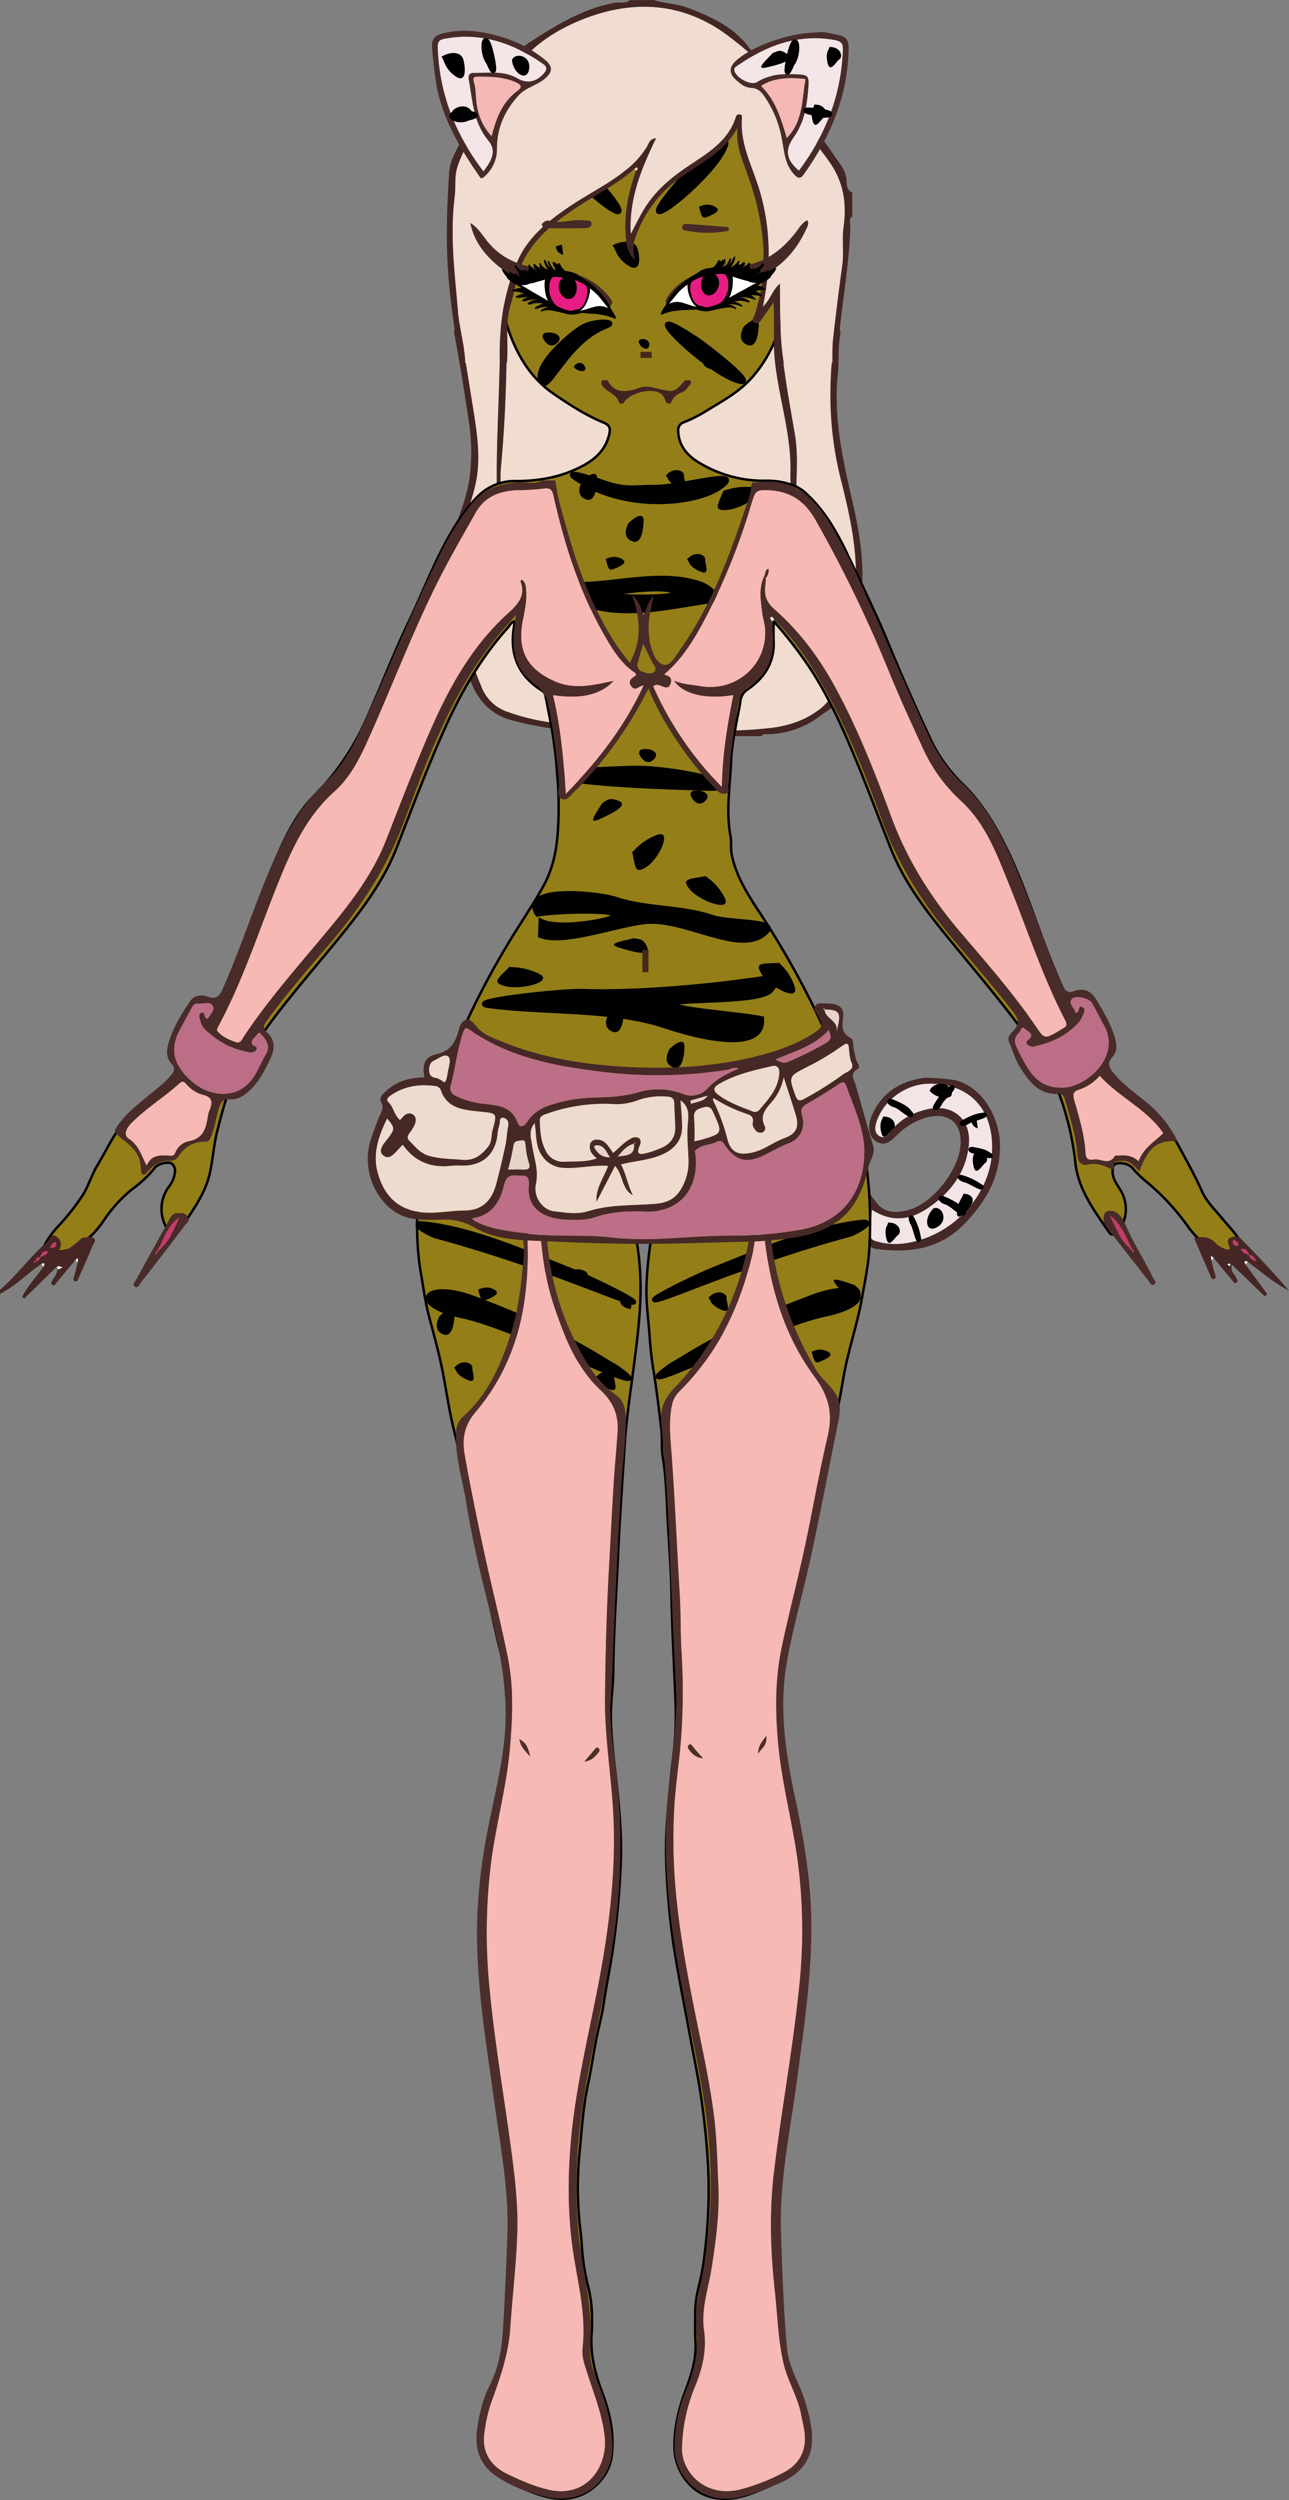 <svg xmlns="http://www.w3.org/2000/svg" viewBox="0 0 522.78 1013.37">
    <rect x="0" y="0" width="522.78" height="1013.37" fill="#808080" stroke="none"/>
    <g>
        <g id="HairBack">
            <path d="M338.36,133.29c3.14-.62,2.54,1.69,2.28,3.23-.85,5-.29,10-.81,15-1.89,17.86,2,35,6,52.16,2.58,11.29,4.48,22.73,3.83,34.39a118.07,118.07,0,0,1-6.09,32.08,65.6,65.6,0,0,0-3,11.8c-.61,4.13-4.88,5.89-7.86,8.22A36.21,36.21,0,0,1,311,297.61c-.73,0-1.67-.33-2,.79H263.42a1,1,0,0,0-1.19-.8c-7.27.31-14.48-.76-21.74-1A139.14,139.14,0,0,1,207.68,292c-9.48-2.59-14.49-9-17.4-17.47a213.71,213.71,0,0,1-10.16-40.73c-.71-5.15,1.1-9,2.31-13.33,2.44-8.71,6.49-16.9,7.91-26A80.23,80.23,0,0,0,190,170c-1.71-11.51-3.53-23-5.69-34.45-.6-3.2,1-2.18,2.46-2.15q2.47,15.51,5,31c1.75,10.91,3.6,21.8.95,32.84-2.31,9.65-6.53,18.62-9.84,27.91a8.41,8.41,0,0,0-.68,4.27c1.14,6.5,2,13.07,3.73,19.42,2.69,10,5.26,19.92,9.4,29.54a17.09,17.09,0,0,0,10.68,10.21,84.44,84.44,0,0,0,23.45,4.84c13.08,1,26.21,1.81,39.31,2.35,14.31.6,28.71.91,43-.6,7.49-.78,14.49-3,20.5-7.54,2.74-2.08,5.22-4.87,5.93-8.27a142.28,142.28,0,0,1,4.09-14.81,101.11,101.11,0,0,0,4.9-31.7c-.07-13-2.9-25.61-6.06-38.1a140.29,140.29,0,0,1-4.31-36.78C336.88,149.72,337.8,141.5,338.36,133.29Z"
                  style="fill:#432624"/>
            <path d="M338.36,133.29c-.56,8.21-1.48,16.43-1.6,24.65a140.29,140.29,0,0,0,4.31,36.78c3.16,12.49,6,25.14,6.06,38.1a101.11,101.11,0,0,1-4.9,31.7,142.28,142.28,0,0,0-4.09,14.81c-.71,3.4-3.19,6.19-5.93,8.27-6,4.57-13,6.76-20.5,7.54-14.32,1.51-28.72,1.2-43,.6-13.1-.54-26.23-1.33-39.31-2.35a84.44,84.44,0,0,1-23.45-4.84,17.09,17.09,0,0,1-10.68-10.21c-4.14-9.62-6.71-19.57-9.4-29.54-1.7-6.35-2.59-12.92-3.73-19.42a8.41,8.41,0,0,1,.68-4.27c3.31-9.29,7.53-18.26,9.84-27.91,2.65-11,.8-21.93-.95-32.84q-2.49-15.51-5-31l16.58-.06c-.24,5.79-.55,11.59-.7,17.39-.41,16.48-1.45,32.94-1,49.44,0,1.82.22,3.54,1.94,4.78a4.79,4.79,0,0,0,.41-3.8c-1.34-4.66-1-9.44-.55-14.09,1.59-17.88,2.14-35.79,2.19-53.72H314a87.84,87.84,0,0,0,1,18c2,13.67,6.16,27,5.64,41.09-.14,3.86.58,7.75.91,11.63l1.33-.08c-.07-9.34,1.11-18.76-.48-28-2.44-14.19-5.08-28.32-6.07-42.7Z"
                  style="fill:#f0ddd0"/>
            <path d="M316.26,133.27c1,14.38,3.63,28.51,6.07,42.7,1.59,9.24.41,18.66.48,28l-1.33.08c-.33-3.88-1.05-7.77-.91-11.63.52-14-3.61-27.42-5.64-41.09a87.84,87.84,0,0,1-1-18Z"
                  style="fill:#432624"/>
            <path d="M205.56,133.29c-.05,17.93-.6,35.84-2.19,53.72-.41,4.65-.79,9.43.55,14.09a4.79,4.79,0,0,1-.41,3.8c-1.72-1.24-1.9-3-1.94-4.78-.42-16.5.62-33,1-49.44.15-5.8.46-11.6.7-17.39Z"
                  style="fill:#432624"/>
        </g>
        <g id="Tail">
            <path d="M387.27,437.82c11.71,2.88,18.1,15.81,18.28,26,.25,13.06-5.61,23.21-14.47,32.32-10.14,10.41-22.41,11.84-35.76,10.09-2.18-.29-3.28-1.48-3.15-3.79.3-5.62.53-11.25.86-18.28a37.49,37.49,0,0,0,3.37,4.43c3.51,3.3,7.77,3,11.94,1.9,9.71-2.52,20.5-16,21.22-26.31.64-9-4.84-13.49-13.57-11.25a27.25,27.25,0,0,0-12,7c-2.38,2.23-4.86,5.12-8.66,2.7-3-1.9-3.62-6.11-1.71-10.51,4.14-9.52,11.82-14,21.72-15.3A102,102,0,0,1,387.27,437.82Zm-33.68,52.57c-.16,3.35-.25,6.54-.48,9.72-.12,1.71.26,2.41,2.15,3,7,2.14,13.82,1,20.28-1.33,14.46-5.29,26.54-19.73,26.83-36s-9-26.31-25.05-26.49c-9.69-.1-19.07,6.62-21.89,15.68-.69,2.2-.87,4.43,1.46,5.64s3.44-1,4.53-2.29c3.88-4.78,8.93-7.41,14.81-8.73,10.37-2.3,17.88,4.25,16.7,14.78-1.25,11.15-7.44,19.07-16.46,25.25C369,494.72,361.57,495.52,353.59,490.39Z"
                  style="fill:#452827"/>
            <path d="M353.59,490.39c8,5.13,15.41,4.33,22.88-.78,9-6.18,15.21-14.1,16.46-25.25,1.18-10.53-6.33-17.08-16.7-14.78-5.88,1.32-10.93,3.95-14.81,8.73-1.09,1.34-2.29,3.46-4.53,2.29s-2.15-3.44-1.46-5.64c2.82-9.06,12.2-15.78,21.89-15.68,16.05.18,25.33,10.3,25.05,26.49s-12.37,30.71-26.83,36c-6.46,2.37-13.29,3.47-20.28,1.33-1.89-.58-2.27-1.28-2.15-3C353.34,496.93,353.43,493.74,353.59,490.39Z"
                  style="fill:#f3e5e6"/>
        </g>
        <g id="Outline">
            <path d="M208.46,251.92c-1.32.45-1.72,1.65-2.46,2.47-10.8,12-18.78,25.75-25.38,40.39-7.25,16.06-13.39,32.57-19.81,49-3.94,10.05-9.78,19-16.29,27.55-8.37,11-17.58,21.35-26.22,32.15a276.1,276.1,0,0,0-20.87,29.08c-4.77,7.87-6.91,16.67-9.21,25.44-1.47,5.59-1.8,11.36-3,17-1.62,8-6.25,14.43-10.58,21-.54.83-1.15,1.61-1.69,2.43-1.66,2.55-3.09,2.69-4.84.17a15.25,15.25,0,0,1,.21-17.35,12.8,12.8,0,0,0,2.08-3.63c.6-1.92,1.14-4.14-.52-5.77-1.26-1.24-5.75-.2-7,1.41a47.61,47.61,0,0,1-9.12,8.66,55.89,55.89,0,0,0-11.72,12.88c-3.42,5-7.71,9.26-13.48,11.61a18.74,18.74,0,0,1-9,.94c-2.09-.2-2-1.7-1.21-3.12a36.28,36.28,0,0,1,5.08-7,91.8,91.8,0,0,0,10.26-13c2.26-3.68,3.49-8,5.72-11.72,4.21-7,7.56-14.65,13.33-20.69A81,81,0,0,1,63.06,443c6.48-4.84,11.07-11.23,15.26-17.94,7.58-12.12,13.45-25.1,18.62-38.39,4.53-11.66,8.49-23.55,13.41-35,3.72-8.66,7.44-17.47,13.38-25,2.69-3.4,6-6.32,8.82-9.63a105.67,105.67,0,0,0,16.17-25.83c5.85-13.08,10.93-26.48,17.13-39.38,5.1-10.61,9.3-21.62,14.91-32,3.54-6.54,7.43-12.78,12.62-18.19A21,21,0,0,1,209.3,195c9.21,0,18-1.56,26.23-5.75,5.47-2.78,9.87-6.5,11.46-12.81.73-2.93.4-4.05-2.43-5.24-7.18-3-13.69-7.22-20.06-11.6-8.74-6-14.14-14.56-17.74-24.35-2.84-7.7-3.8-15.74-4.44-23.87-1-13.22-1.69-26.45-1.82-39.7-.16-14.63,4.44-27.74,14.1-38.76,8.5-9.69,18.92-16.48,31.77-19.2,6.94-1.47,13.94-.49,20.91-.8a38.08,38.08,0,0,1,15.66,2.83c15,5.87,26,16.09,33.2,30.5,3,5.95,4.16,12.24,4.91,18.71,1.24,10.71.23,21.38-.6,32.05a45.24,45.24,0,0,0-.29,4.92,115.1,115.1,0,0,1-1.64,20.59c-1.76,11.57-6,22.2-14,31-5.3,5.84-12.24,9.4-18.8,13.49a55.13,55.13,0,0,1-8.4,4.16,3.36,3.36,0,0,0-2.25,3.67c.24,6.12,3.95,10.07,8.77,12.89a50.68,50.68,0,0,0,26.6,7.14,29.54,29.54,0,0,1,12.27,2.27,16,16,0,0,1,4.43,3.08c7.32,6.81,12.22,15.28,16.42,24.18,5.81,12.27,11.87,24.45,17,37s10.57,24.81,16.27,37a61.07,61.07,0,0,0,12.83,18.64c8.3,7.91,14,17.34,18.88,27.5,5.66,11.66,9.78,23.9,14.29,36,6.25,16.8,13.53,33.07,23.22,48.16A56.91,56.91,0,0,0,461,444.7c7.58,5.35,13,12.36,17.4,20.48,3.11,5.8,6.33,11.5,9,17.55,1.86,4.24,5.27,7.53,8.21,11.08,2.73,3.29,5.77,6.34,7.89,10.1.43.76,1.23,1.5.68,2.48s-1.76,1-2.84,1.07c-8.75.71-15.14-4-19.6-10.4a96.33,96.33,0,0,0-17.47-18.63,40.29,40.29,0,0,1-4.73-4.69,5.87,5.87,0,0,0-3.75-2.1c-3.78-.62-5,.55-4.44,4.44.34,2.38,1.82,4.2,3,6.19a14.84,14.84,0,0,1,.3,15.22,7.65,7.65,0,0,1-2.11,2.38,1.66,1.66,0,0,1-2.73-.39c-6-8.75-12.54-17.31-13.69-28.35a114.6,114.6,0,0,0-2.84-15.76C430.6,444.92,426.81,435,420.62,426c-11.27-16.39-24.29-31.37-36.81-46.76-8.76-10.77-17.1-21.8-22.32-34.8-4.69-11.69-9-23.52-13.83-35.16-5.56-13.47-11.42-26.78-19.52-39a175.38,175.38,0,0,0-13.38-17.37c-.3-.35-.48-.89-1-.89,0,2.6-.1,5.21,0,7.8.39,8.7-3.77,15-10.61,19.68a6.33,6.33,0,0,0-2.89,4.82c-.52,3.65-1.43,7.24-2,10.88a90.2,90.2,0,0,0-1.69,11.95c-.34,10.58-2.27,21.16-.3,31.78.45,2.41,0,4.91.48,7.38,1.66,8.55,6.24,15.77,10.84,22.83A358.61,358.61,0,0,1,334,416.56a265,265,0,0,1,12.68,33.69c5.35,18,6.84,36.34,5.95,54.92-.33,6.95-1.78,13.83-3,20.72-1.89,10.94-5.66,21.39-7.53,32.36-1.59,9.35-3.41,18.71-5.91,27.92-1.57,5.76-2.22,11.77-3.29,17.67-1.65,9-3.24,18.11-5,27.13-.75,3.87-1.77,7.69-2.81,11.49-1.51,5.47-2.24,11.1-3.58,16.6-1,3.9-2,7.79-2.85,11.72-1.1,5-1.37,10.09-2,15.15a94.92,94.92,0,0,0,.31,24.8c1.12,7.82,2.73,15.52,4.14,23.28,3.34,18.37,6.51,36.8,5.81,55.58-.41,11.09-1.25,22.17-2.7,33.19S321.52,845,320,856C319,864,317.41,872,316.54,880c-1.31,11.87-2,23.79-1,35.73a107,107,0,0,1,.56,14.31c-.37,8.11,1.5,16,1.72,24.13.07,3,1.3,6.08,2.62,8.93a76.49,76.49,0,0,1,6.3,20.68c1.8,12-3.23,19.21-14.45,23.84-1.6.66-3.15,1.39-4.74,2-6.88,2.91-14,4.59-21.29,1.87C279.4,1009,273.89,1001,273.58,993c-.33-8.72,1.79-17,4.81-25,2.32-6.14,4.07-12.29,3.67-18.95-.23-4-.07-7.91-.12-11.87a46,46,0,0,1,1.76-11.41,109.67,109.67,0,0,0,2.2-13.11,209.48,209.48,0,0,0,1.49-29.3,292.54,292.54,0,0,0-2.68-30.7c-1.2-9.14-3.16-18.12-4.81-27.17s-3.44-17.9-5-26.87c-1.48-8.19-2.71-16.41-3.46-24.66-1.19-13.1-1.94-26.23-.58-39.44.72-7,1.17-14.12,2.06-21.1A137.27,137.27,0,0,0,274,690.46c-.57-14.72-1.42-29.43-1.66-44.17-.16-9.85-.95-19.72-1.5-29.57-.48-8.6-.58-17.27-2-25.82-.66-3.88-.17-7.88-.64-11.83-1-8-1.92-16-3.22-23.94-.78-4.77-1.25-9.64-1.6-14.45-.48-6.72-1.49-13.42-1.16-20.21a157.24,157.24,0,0,1,1.93-18.63,93.34,93.34,0,0,1,5.45-20.41c.6-1.46.23-2.07-1.39-1.6a25.92,25.92,0,0,1-14.58,0c-1.46-.42-1.74,0-1.19,1.47a117.69,117.69,0,0,1,7.22,46.48c-.35,8.54-1.45,17-2.54,25.52-1.43,11.08-3.15,22.12-3.84,33.3-.86,14.12-1.93,28.22-2.55,42.37-.69,16-1.89,32-2,48.1,0,5.06-.71,10.16-.92,15.26-.37,8.93.83,17.73,1.81,26.54,1.23,10.95,2.37,21.89,2.22,32.95a315.17,315.17,0,0,1-2.71,33.9c-1.09,9-3,17.82-4.35,26.75-.75,4.94-2.11,9.78-3.06,14.69-1.16,6-2,12-3.3,17.93-2.08,9.76-2.58,19.72-3.58,29.6a145.09,145.09,0,0,0,0,24c.24,3.69.94,7.36,1.08,11a91.63,91.63,0,0,0,2.89,18.23,53.66,53.66,0,0,1,1.27,13c0,1.4.07,2.81-.06,4.2-.86,8.75,1.28,16.9,4.33,25,3.12,8.28,4.9,16.88,3.66,25.88-1,7.42-7.47,14.24-14.76,16.14-6.66,1.73-12.7-.07-18.67-2.43-2.42-.95-4.86-2-7.23-3.12-10.06-4.89-14.15-13.06-11.75-24.58a112.79,112.79,0,0,1,6.7-20.84,28.18,28.18,0,0,0,2.07-8.61c.94-11,1.55-22,2-33,.21-5.51.58-11,.55-16.54A230.82,230.82,0,0,0,204.26,871q-2.41-16.71-4.52-33.48c-1-8.24-2.41-16.44-3.08-24.72-1-11.9-2.43-23.8-1.55-35.74.51-6.88,1-13.77,2-20.63,1.23-8.63,3-17.17,4.44-25.75,1.17-6.8,2.79-13.53,3.46-20.4.51-5.22,1.95-10.42,1.18-15.7-1.18-8.12-1.06-16.38-3.07-24.43-2.67-10.67-4.78-21.48-7.31-32.18-2.2-9.28-3.6-18.71-5.49-28-2-9.65-3.4-19.39-5.89-29-1.87-7.22-3-14.64-4.33-22-1.49-8.33-3.71-16.48-5.91-24.65-1.64-6.11-2.48-12.39-3.55-18.63-1.59-9.23-1.66-18.53-1.33-27.82a154.22,154.22,0,0,1,7.87-43.51,316.26,316.26,0,0,1,28-60.38c4.88-8.3,10.41-16.19,15.1-24.63,3.63-6.53,5.21-13.35,5.84-20.64a146.77,146.77,0,0,0-.17-25.16,177.46,177.46,0,0,0-3-22.7c-.62-2.88-1.07-5.81-1.71-8.69a3,3,0,0,0-1.38-2.19c-9.73-6.05-13.27-14.82-11.39-26,.1-.56.15-1.13.21-1.71C208.66,252.27,208.59,252.19,208.46,251.92Z"
                  style="fill:#947e18;stroke:#000;stroke-miterlimit:10"/>
        </g>
        <g id="Stripes">
            <path id="path2665"
                  d="M236,132.72c5.24-3.12,15.12-2.53,9.85-.53-15.29,5.76-23.25,26.11-25.89,23C215,149.42,231.16,135.54,236,132.72Z"
                  style="fill:#010101;stroke:#010101;stroke-width:2px"/>
            <path id="path2655"
                  d="M289.36,243.37c-15.72,2.09-33,6.74-48.79,2.51-7.8-2.1-23.62-8.57-5.07-8.95,16.45-.34,33.38-5.49,48.78-.14C287.22,237.81,293.38,242.84,289.36,243.37Zm-33.25-4c-24.88,2.78,18.92,3.74,17.81,1C272.89,237.75,259.81,238.92,256.11,239.34Z"
                  style="fill:#010101;stroke:#010101;stroke-width:2px"/>
            <path id="path2647"
                  d="M246.07,552c-17.12-10.75-34.5-18.39-53.91-25.71-19.9-7.53-27,2.43-4.73,7.07,22.09,4.58,81.74,35.07,64.57,22.4,0,0-1.2-.94-1.75-1.29-1.22-.81-4.18-2.47-4.18-2.47Z"
                  style="fill:#010101;stroke:#010101;stroke-width:2px"/>
            <path id="path2641"
                  d="M311.26,377.14c-9.89,11.59-33.48-5.95-50.76-3.43-12.85,1.87-32.17,9-41.29,5.51l.21-5.8c6.75,3.34,23.5.33,27.16-.88,12.31-4.06-18.62-3.67-28.58-2-7.64-11.56,24.17-8.56,31.83-6,12.59,4.16,26.39,3,39,7.29,6.68,2.29,25.86,1.33,22.4,5.38Z"
                  style="fill:#010101;stroke:#010101;stroke-width:2px"/>
            <path id="path2639"
                  d="M171.69,496.05c19.88,2.07,41.81,11.78,61,19.4C244,520,273.6,535,244.74,523.88c-21.86-8.43-44.25-16.49-68-22.88-2.28-.61-11.24-5.59-5.09-4.95Z"
                  style="fill:#010101;stroke:#010101;stroke-width:2px"/>
            <path id="path2631"
                  d="M280.83,319.33c-52.18-1.4-78.92-6.44-24.19-7.94C275.83,310.87,315.65,321.13,280.83,319.33Z"
                  style="fill:#010101;stroke:#010101;stroke-width:2px"/>
            <path id="path2629"
                  d="M198.6,407.7c-12.14-1.67,29.46-6.18,37.67-5.87,22.34.86,55-2.22,77.32-5.81,7.78-1.26,2.48.54-.79,5.17-3.9,5.59-39.63,3.43-39.67,5.78s28,4.2,35.77,5.92c1.2,14.85-28.29,6.66-39.1,3-21.78-7.29-49.26-5.2-71.2-8.23Z"
                  style="fill:#010101;stroke:#010101;stroke-width:2px"/>
            <path id="path2623"
                  d="M294.16,195.66C287,203.52,259.1,207.52,239,197c-14.2-7.42-3.24-4.66,4.78-1.74,10.18,3.71,13.43,2.16,21.81,2.26,9.78.1,32.89-6.68,28.54-1.89Z"
                  style="fill:#010101;stroke:#010101;stroke-width:2px"/>
            <path
                  d="M294.32,58.69C290.54,71.55,250.1,102.82,275.1,74,278.3,70.28,296.09,52.69,294.32,58.69Z"
                  style="fill:#010101;stroke:#010101;stroke-width:2px"/>
            <path
                  d="M300.49,154.67c-12.54-2.1-48.65-37.6-17.54-16.82C286.93,140.5,306.35,155.65,300.49,154.67Z"
                  style="fill:#010101;stroke:#010101;stroke-width:2px"/>
            <path
                  d="M275.85,551.33s-3,1.66-4.18,2.46c-.54.35-1.73,1.29-1.73,1.29-17.13,12.64,42.37-17.74,64.4-22.3,22.26-4.6,15.13-14.56-4.72-7.07-19.36,7.29-36.7,14.9-53.77,25.62Z"
                  style="fill:#010101;stroke:#010101;stroke-width:2px"/>
            <path
                  d="M349.5,495.44c6.08-.61-2.76,4.33-5,4.93-23.4,6.3-45.47,14.27-67,22.62-28.46,11,.74-3.93,11.88-8.38,18.91-7.54,40.53-17.17,60.15-19.17Z"
                  style="fill:#010101;stroke:#010101;stroke-width:2px"/>
            <path
                  d="M243,74c25,28.84-15.44-2.43-19.22-15.29C222,52.69,239.79,70.28,243,74Z"
                  style="fill:#010101;stroke:#010101;stroke-width:2px"/>
        </g>
        <g id="Spots">
            <path d="M257.24,380.29c-6.65,1.53-11.1,2.31-6,3.87S264.06,388,262.5,384,258.75,380.88,257.24,380.29Z"
                  style="fill:#010101"/>
            <path d="M254.72,212.24c2.21-2.22,6.61-5.5,6.31-.62s-1.43,9.61-5.27,7.5-.91-6.72-1-6.88Z"
                  style="fill:#010101"/>
            <path d="M294.18,412.34c1.86,4,4.45,4.26,6.39,1.93s-1.33-4-4.14-3.8-1.82,1.3-2.25,1.87Z"
                  style="fill:#010101"/>
            <path d="M278.59,226.83c3.16-3.9,7.6-2,7.43-.12s2.46,7.11-2.46,4.77-3.93-4.41-5-4.65Z"
                  style="fill:#010101"/>
            <path d="M219.57,431.17c3.67-2.07,9.24-2.58,10.32,1.49s1.17,9.92-4,6.56-4.84-7.07-6.31-8.05Z"
                  style="fill:#010101"/>
            <path d="M206.61,391.9c-4.28,4.49-7.82,6.44-1.34,7.93s19.86-2,13.17-5.2-11.83-2.42-11.83-2.73Z"
                  style="fill:#010101"/>
            <path d="M245.66,226.5c1.17,4.54,1.25,5.08,4.23,3.75s4.84-2.53,1.82-3.94-5.49.19-6.05.19Z"
                  style="fill:#010101"/>
            <path d="M259,138.32c.39,2.81,4,4.3,4.32,1.6S259.58,136.72,259,138.32Z" style="fill:#010101"/>
            <path d="M232.79,148.83c1.38,1.91,5.57,2.46,4.4-.24S232.88,147.42,232.79,148.83Z" style="fill:#010101"/>
            <path d="M225.54,99.79c-.21,2.81,2.9,3.48,2.9,3.48l-.57-4.1-2.33.62Z" style="fill:#010101"/>
            <path d="M284.88,146.4c.31,3,4.32,3.44,4.32,3.44s1.69-6-1.08-5.16S286,147.22,284.88,146.4Z"
                  style="fill:#010101"/>
            <path d="M293.45,198.82c-2.19,5.59-4.71,8.57,1.92,7.83s17.71-8.38,10.21-9.15-12,1.62-12.13,1.32Z"
                  style="fill:#010101"/>
            <path d="M256.41,345.35c1.31,5.8.85,9.53,6.11,5.81s10.39-15.45,3.52-12.6-9.36,7-9.63,6.79Z"
                  style="fill:#010101"/>
            <path d="M301.44,132.65c2.2-2.23,6.6-5.51,6.3-.63s-1.42,9.61-5.27,7.5-.91-6.72-1-6.87Z"
                  style="fill:#010101"/>
            <path d="M241.67,558.26c3.15-3.91,7.6-2,7.43-.12s2.46,7.11-2.46,4.77-3.93-4.42-5-4.65Z"
                  style="fill:#010101"/>
            <path d="M283.5,83.81c1.17,4.53,1.25,5.08,4.23,3.75s4.84-2.54,1.82-4-5.49.2-6.05.2Z" style="fill:#010101"/>
            <path d="M178.06,533.69c2.21-2.23,6.61-5.51,6.31-.63s-1.43,9.61-5.27,7.5-.91-6.72-1-6.87Z"
                  style="fill:#010101"/>
            <path d="M184.15,554.49c3.15-3.9,7.6-2,7.42-.11s2.47,7.11-2.46,4.76-3.93-4.41-5-4.65Z"
                  style="fill:#010101"/>
            <path d="M329.2,547.82c1.17,4.53,1.25,5.08,4.23,3.75s4.84-2.54,1.82-3.94-5.49.19-6.05.19Z"
                  style="fill:#010101"/>
            <path d="M346.64,520.88c-6.45-2.11-10.62-3.72-7.33.18s8.19,9.68,9.39,5.56S347.53,522.13,346.64,520.88Z"
                  style="fill:#010101"/>
            <path d="M231.46,516.4c1.85,4,4.44,4.26,6.39,1.92s-1.34-4-4.15-3.8-1.81,1.3-2.24,1.88Z"
                  style="fill:#010101"/>
            <path d="M248.32,99.53C252,97.46,257.56,97,258.64,101s1.16,9.92-4,6.56-4.84-7.07-6.3-8Z"
                  style="fill:#010101"/>
            <path d="M316.17,390.31c-6.54.38-10.56-.55-7.2,4.68s15.5,11.42,13.32,4.88-6.36-9.34-6.12-9.56Z"
                  style="fill:#010101"/>
            <path d="M246.72,411c2.2-2.22,6.61-5.5,6.31-.62s-1.43,9.61-5.27,7.5-.91-6.72-1-6.88Z" style="fill:#010101"/>
            <path d="M280,322.31c1.86,4,4.45,4.27,6.39,1.93s-1.34-4-4.15-3.8-1.81,1.3-2.24,1.87Z" style="fill:#010101"/>
            <path d="M270,192.82c3.15-3.9,7.6-2,7.42-.11s2.47,7.1-2.46,4.76-3.93-4.41-5-4.65Z" style="fill:#010101"/>
            <path d="M307.76,538.09c1.17,4.53,1.25,5.07,4.23,3.75s4.84-2.54,1.82-4-5.49.2-6.05.2Z"
                  style="fill:#010101"/>
            <path d="M251.45,527.22c.3,3,4.32,3.44,4.32,3.44s1.68-6-1.08-5.16S252.57,528,251.45,527.22Z"
                  style="fill:#010101"/>
            <path d="M286.31,355.12c-6.41,1.22-10.54.82-6.39,5.56s17.13,9.31,13.95,3.12-7.77-8.43-7.56-8.68Z"
                  style="fill:#010101"/>
            <path d="M235.9,195.24c2.2-2.23,6.6-5.51,6.3-.63s-1.42,9.61-5.27,7.5-.9-6.72-1-6.87Z" style="fill:#010101"/>
            <path d="M287.27,526.15c3.15-3.91,7.6-2,7.42-.12s2.46,7.11-2.46,4.76-3.93-4.41-5-4.64Z"
                  style="fill:#010101"/>
            <path d="M193.94,522.73c1.17,4.53,1.26,5.08,4.24,3.75s4.83-2.54,1.81-4-5.48.2-6.05.2Z"
                  style="fill:#010101"/>
            <path d="M271.3,425.46c2.2-2.23,6.61-5.51,6.31-.63s-1.43,9.61-5.27,7.5-.91-6.72-1-6.87Z"
                  style="fill:#010101"/>
            <path d="M276.4,550.4c1.17,4.53,1.25,5.08,4.23,3.75s4.84-2.54,1.82-3.94-5.49.19-6.05.19Z"
                  style="fill:#010101"/>
            <path d="M244.32,325.45c-3.43,5.37-5.92,8.8-1.09,6.56s12-5.58,7.71-7.38S245.84,324.88,244.32,325.45Z"
                  style="fill:#010101"/>
            <path d="M220,136.65c1.85,4,4.45,4.26,6.39,1.92s-1.34-4-4.15-3.8-1.81,1.3-2.24,1.88Z" style="fill:#010101"/>
            <path d="M259.14,305.48c1.86,4,4.45,4.26,6.39,1.92s-1.34-4-4.14-3.79-1.82,1.3-2.25,1.87Z"
                  style="fill:#010101"/>
        </g>
        <g id="Leggins">
            <path d="M217.27,494.72l.94.81c1.35.64.75,1.86.83,2.83.85,10.68,2.32,21.26,5.81,31.47,4.22,12.33,8.94,24.56,18.85,33.8,5.11,4.76,7.17,10.09,6.77,16.58-.44,7.17-1.18,14.32-1.62,21.48-.71,11.57-1.28,23.14-1.92,34.71-1,17.15-1.37,34.32-1.57,51.5-.19,15.21,2.32,30.21,3.25,45.32,1.47,23.91-1.43,47.54-5.92,71-3.94,20.6-9,41-11,61.93-1.57,16.5-1.54,32.94,1.17,49.3,2,12.06,4.84,24,3.4,36.39a17,17,0,0,0,.86,6.67c2.82,9.66,7,18.93,8.12,29.1,1.34,12.23-7.29,25.09-22.65,21.62-6-1.35-11.43-3.79-16.78-6.35-7.25-3.48-10.69-9.41-9.3-17.41a62.77,62.77,0,0,1,2.41-10.86c3.64-10.1,7.29-20,8-31,.85-12.85,2.42-25.68,2.84-38.56.35-10.92-.89-21.78-2.32-32.62-2.91-21.88-6.75-43.63-8.85-65.63a227.85,227.85,0,0,1,.7-53c2.09-15.25,6.22-30.18,7.53-45.59,1-12.1,1.53-24.19-.84-36.12-2.88-14.45-6.6-28.73-9.71-43.13-2.8-13-5.49-26-7.8-39.08-1.1-6.22-.52-11.77,4.36-17.51,18.2-21.44,22.35-47.11,20.91-73.86C213.56,494.69,214.83,494.89,217.27,494.72ZM215.05,712c-.74-2.45-1-5.3-4.4-7C211.14,708.18,213.29,709.92,215.05,712ZM237,714.07c3.09-.48,4.43-2.1,5.72-3.74a1.21,1.21,0,0,0,0-1.78c-.72-.53-1.15.13-1.58.65C239.94,710.62,238.73,712,237,714.07Z"
                  style="fill:#f6b9b6"/>
            <path d="M217.27,494.72c-2.44.17-3.71,0-3.5,3.79,1.44,26.75-2.71,52.42-20.91,73.86-4.88,5.74-5.46,11.29-4.36,17.51,2.31,13.07,5,26.09,7.8,39.08,3.11,14.4,6.83,28.68,9.71,43.13,2.37,11.93,1.87,24,.84,36.12-1.31,15.41-5.44,30.34-7.53,45.59a227.85,227.85,0,0,0-.7,53c2.1,22,5.94,43.75,8.85,65.63,1.43,10.84,2.67,21.7,2.32,32.62-.42,12.88-2,25.71-2.84,38.56-.72,11-4.37,20.93-8,31a62.77,62.77,0,0,0-2.41,10.86c-1.39,8,2.05,13.93,9.3,17.41,5.35,2.56,10.77,5,16.78,6.35,15.36,3.47,24-9.39,22.65-21.62-1.12-10.17-5.3-19.44-8.12-29.1a17,17,0,0,1-.86-6.67c1.44-12.37-1.4-24.33-3.4-36.39-2.71-16.36-2.74-32.8-1.17-49.3,2-20.94,7-41.33,11-61.93,4.49-23.47,7.39-47.1,5.92-71-.93-15.11-3.44-30.11-3.25-45.32.2-17.18.62-34.35,1.57-51.5.64-11.57,1.21-23.14,1.92-34.71.44-7.16,1.18-14.31,1.62-21.48.4-6.49-1.66-11.82-6.77-16.58-9.91-9.24-14.63-21.47-18.85-33.8-3.49-10.21-5-20.79-5.81-31.47-.08-1,.52-2.19-.83-2.83,3.24-1.18,3.14-1.18,3.32,2.36,1.05,20.52,6.74,39.7,18.2,57.13a39.4,39.4,0,0,0,10.09,10.44c3.93,2.81,4,7.5,3.94,11.45-.12,8.63-1.3,17.23-1.83,25.86q-1.25,20.31-2.2,40.64c-.74,15.55-1.11,31.12-2.09,46.65-.63,9.94,1.47,19.58,2.45,29.33a265.18,265.18,0,0,1-.94,64.07c-2.88,20.52-7.82,40.66-11.43,61-4.42,25-5.74,50-1.09,75,2,10.67,3.44,21.14,2.68,32-.54,7.82,3.72,14.83,6,22.16a77.22,77.22,0,0,1,3,15.63c1.33,14-10,27.58-28.64,22.41a64.52,64.52,0,0,1-18-7.66c-7.58-4.91-9.39-12.15-8.06-20.35.93-5.77,2.28-11.55,4.95-16.76,3.82-7.48,5-15.41,5.45-23.5q1.11-18.93,1.74-37.89c.6-18.06-2.88-35.76-5.32-53.56-3.35-24.38-7.55-48.72-6.94-73.44a226.6,226.6,0,0,1,4.54-38c2.85-14.6,6.75-29.16,7-44.06.21-13.12-2-26.12-5.27-39-4-15.83-8.05-31.68-10.59-47.82-1.53-9.69-4.77-19.12-4.21-29.12a8.51,8.51,0,0,1,3-6.45c10.32-9.35,15.47-21.52,19.44-34.25,3.09-9.93,4-20.19,5-30.45.34-3.74-.44-7.43-.74-11.14C211.21,493.43,212.1,492.88,217.27,494.72Z"
                  style="fill:#4d2e2c"/>
            <path d="M215.05,712c-1.76-2-3.91-3.78-4.4-7C214.06,706.66,214.31,709.51,215.05,712Z" style="fill:#4d2e2c"/>
            <path d="M237,714.07c1.74-2.05,2.95-3.45,4.13-4.87.43-.52.86-1.18,1.58-.65a1.21,1.21,0,0,1,0,1.78C241.42,712,240.08,713.59,237,714.07Z"
                  style="fill:#4d2e2c"/>
            <path d="M273.66,990.88a57.69,57.69,0,0,1,4.85-22.57c3.1-7.46,4.82-15,4-23-.9-9.06,1.46-17.72,3-26.53a201.67,201.67,0,0,0,1.6-54.71c-2.66-26.88-10.45-52.87-14.12-79.56-2.65-19.26-4.06-38.53-2-58,1.6-15,4-29.93,3.09-45.13-1.36-23.88-2.14-47.79-3.37-71.68-.58-11.06-1.52-22.12-2.57-33.16-.51-5.41,1.4-9.77,5.08-13.61a114.63,114.63,0,0,0,30.47-60.34,28.28,28.28,0,0,0,.71-7.93c-.41-3.71,2.08-2.68,4.09-2.93,2.71-.34,3.35.66,3.54,3.19a133.42,133.42,0,0,0,19.19,60.69c2.22,3.64,5.85,6.08,7.94,9.81,2.31,4.12,1.37,8.16.53,12.3-3.66,18-7.06,36.13-11,54.11-3,13.8-6.95,27.42-9.47,41.32-3.32,18.33-.81,36.32,3,54.35,3.4,15.94,6.3,32,6.75,48.35.62,22.56-2.74,44.73-5.69,67-2.76,20.79-7.29,41.42-6.53,62.53.56,15.5,1,31,2.43,46.45.73,7.82,5.24,14.52,7.45,21.92,1.45,4.9,2.79,9.86,2.74,14.91-.07,8.88-5.28,14.65-13.54,18-5.35,2.16-10.58,4.47-16.41,5.69C283.85,1015.62,272.68,1002.83,273.66,990.88Zm3,.76c-.73,9.53,8.72,21,23.3,17.48a79.38,79.38,0,0,0,17.7-6.87c7.07-3.61,9.65-9.73,8.45-17.27-.32-2-.82-3.92-1.18-5.89-1.29-7.27-5.41-13.66-7.12-20.78-2.31-9.64-2.5-19.54-3.59-29.34-1.78-16.13-2.33-32.33-.39-48.43,3.14-26.11,8-52,10.53-78.22a214.52,214.52,0,0,0-.37-43.59c-1.9-17.52-6.88-34.56-8.48-52.14-1.21-13.26-1.21-26.43,1.58-39.46s6.25-26.22,9.1-39.39c3.27-15.12,5.85-30.38,9.4-45.44,2.15-9.14.68-16.15-5.31-24.26-13.61-18.44-19-40-20.88-62.42-.08-.92,1-2.74-1.23-2.64-1.64.07-1.06,1.57-1.2,2.55-.55,4.07-.81,8.21-1.72,12.22-4.83,21.07-13.74,40.24-29.51,56.06a10.72,10.72,0,0,0-3.18,5.46c-1.48,7-.64,14-.13,21.06,1.35,18.79,2.14,37.62,3.27,56.43.46,7.73.2,15.47.73,23.23a263.25,263.25,0,0,1,0,31.28c-.56,10.64-2.47,21.22-3,31.86a230.66,230.66,0,0,0,.65,33.65c1.57,16.89,4.69,33.53,8,50.14,2.7,13.33,5.64,26.6,7.4,40.09,1.25,9.57,1.4,19.18,1.85,28.79.54,11.27-1,22.36-2.71,33.42-1.31,8.41-4.35,16.66-3.11,25.31,1.13,7.94-.57,15.33-3.56,22.65A69.14,69.14,0,0,0,276.64,991.64Z"
                  style="fill:#4d2e2c"/>
            <path d="M276.64,991.64A69.14,69.14,0,0,1,282,967.18c3-7.32,4.69-14.71,3.56-22.65-1.24-8.65,1.8-16.9,3.11-25.31,1.72-11.06,3.25-22.15,2.71-33.42-.45-9.61-.6-19.22-1.85-28.79-1.76-13.49-4.7-26.76-7.4-40.09-3.36-16.61-6.48-33.25-8-50.14a230.66,230.66,0,0,1-.65-33.65c.56-10.64,2.47-21.22,3-31.86a263.25,263.25,0,0,0,0-31.28c-.53-7.76-.27-15.5-.73-23.23-1.13-18.81-1.92-37.64-3.27-56.43-.51-7.06-1.35-14.05.13-21.06a10.72,10.72,0,0,1,3.18-5.46c15.77-15.82,24.68-35,29.51-56.06.91-4,1.17-8.15,1.72-12.22.14-1-.44-2.48,1.2-2.55,2.22-.1,1.15,1.72,1.23,2.64,1.91,22.37,7.27,44,20.88,62.42,6,8.11,7.46,15.12,5.31,24.26-3.55,15.06-6.13,30.32-9.4,45.44-2.85,13.17-6.28,26.22-9.1,39.39s-2.79,26.2-1.58,39.46c1.6,17.58,6.58,34.62,8.48,52.14a214.52,214.52,0,0,1,.37,43.59c-2.49,26.21-7.39,52.11-10.53,78.22-1.94,16.1-1.39,32.3.39,48.43,1.09,9.8,1.28,19.7,3.59,29.34,1.71,7.12,5.83,13.51,7.12,20.78.36,2,.86,3.92,1.18,5.89,1.2,7.54-1.38,13.66-8.45,17.27a79.38,79.38,0,0,1-17.7,6.87C285.36,1012.62,275.91,1001.17,276.64,991.64Zm8.48-278.89c-1.65-1.9-2.95-3.28-4.09-4.77-.45-.6-.84-1.21-1.56-.78a1.23,1.23,0,0,0-.15,1.8A7.83,7.83,0,0,0,285.12,712.75Zm25.68-9.08c-2.18,2.58-3.33,4.58-3.33,7.12C308.69,708.83,311.25,707.51,310.8,703.67Z"
                  style="fill:#f6b9b6"/>
            <path d="M285.12,712.75a7.83,7.83,0,0,1-5.8-3.75,1.23,1.23,0,0,1,.15-1.8c.72-.43,1.11.18,1.56.78C282.17,709.47,283.47,710.85,285.12,712.75Z"
                  style="fill:#4d2e2c"/>
            <path d="M310.8,703.67c.45,3.84-2.11,5.16-3.33,7.12C307.47,708.25,308.62,706.25,310.8,703.67Z"
                  style="fill:#4d2e2c"/>
            <rect x="260.54" y="385" width="2.45" height="9.06" style="fill:#432918"/>
            <rect x="260.8" y="141.6" width="2.45" height="4.53" transform="translate(405.9 -118.16) rotate(90)"
                  style="fill:#432918"/>
        </g>
        <g id="HairFront">
            <path d="M265.09,0c4.61,1.48,9.55,1.5,14.11,3.24,9.58,3.66,18.76,7.91,25,16.59,1,1.39,2.67,1.64,4,2.49,6,3.83,9.88,9.56,12.95,15.7,4.51,9,11.42,16.32,16.88,24.63,2.29,3.49,5.34,6.45,5.34,11.14,0,1.36.26,3.53,2.28,4.26v9.76c-1.58.91-.74,2.41-.77,3.61-.31,12.77-2.36,25.34-3.86,38-.61,5.07-.82,10.19-1,15.29-.07,1.83-.31,2.89-2.41,2.42,0-3.11-.16-6.25.19-9.32q1.73-15.19,3.81-30.36c.7-5.16-.22-10.3.52-15.54,1.27-9,.1-17.77-5.41-25.75-6-8.68-13.52-16.35-17.95-26-5-10.82-13.84-18.19-22.67-25C277.25.56,256.17-.53,234.52,8.61c-9.42,4-18,9.61-24.38,17.63-5.4,6.76-11,13.58-14.77,21.39-3.27,6.71-7.56,12.92-9.86,20.14-1.26,4-.56,8-1.07,11.93-2,15.55,0,31,1.31,46.43.58,7.06,2.82,13.91,2.95,21.05-1.16-.07-2.31.26-2.58-1.65-1.55-10.75-3.25-21.45-4.16-32.31-1.2-14.19-.76-28.3.14-42.44a21.47,21.47,0,0,1,2.19-8.29c4.37-8.79,8.42-17.85,14.22-25.75,5-6.84,8.88-14.73,16.43-19.67,10.79-7,21.68-13.67,34.64-16,1.91-.34,4.09.63,5.74-1Z"
                  style="fill:#432624"/>
            <path d="M188.7,147.18c-.13-7.14-2.37-14-2.95-21.05-1.27-15.44-3.32-30.88-1.31-46.43.51-4-.19-8,1.07-11.93,2.3-7.22,6.59-13.43,9.86-20.14,3.8-7.81,9.37-14.63,14.77-21.39,6.42-8,15-13.66,24.38-17.63,21.65-9.14,42.73-8,61.56,6.51,8.83,6.84,17.7,14.21,22.67,25,4.43,9.64,12,17.31,17.95,26,5.51,8,6.68,16.71,5.41,25.75-.74,5.24.18,10.38-.52,15.54q-2.07,15.16-3.81,30.36c-.35,3.07-.15,6.21-.19,9.32H317.88c-1.74-10.58-1.44-21.3-1.59-32.15-3,2.63-3.75,6.4-6.92,9.4,3.79-18.16,3.12-35.14-2.83-51.77-2.84-7.94-6.29-15.7-5.67-24.44.05-.73.25-1.73-1-1.76a1.29,1.29,0,0,0-1.43,1.06c-2.84,9-10.11,13.9-17.47,18.68-6.82,4.43-13.18,9.33-18,16-2.84,4-4.82,8.41-7.15,12.72-.87-14,4.2-26.37,10.25-38.81-2.67.3-3,2.2-3.7,3.48a36.22,36.22,0,0,1-9.26,10c-6.85,5.45-14.73,9.27-22,14.13-8.59,5.8-16.83,12.34-21,21.76-5.81,13-7.87,27.18-7.4,41.56Z"
                  style="fill:#f0dcd0"/>
            <path d="M257.28,68.49C249.86,75,241,79.33,232.8,84.79s-15.75,11.7-20.38,20.59c-2.87,5.51-3.38,11.9-5.22,17.79-2.49,8-.89,16-1.61,23.93l-2.86-.14c-.47-14.38,1.59-28.51,7.4-41.56,4.2-9.42,12.44-16,21-21.76,7.22-4.86,15.1-8.68,22-14.13a36.22,36.22,0,0,0,9.26-10c.74-1.28,1-3.18,3.7-3.48C260,68.5,255,80.9,255.82,94.87c2.33-4.31,4.31-8.75,7.15-12.72,4.81-6.7,11.17-11.6,18-16,7.36-4.78,14.63-9.68,17.47-18.68a1.29,1.29,0,0,1,1.43-1.06c1.26,0,1.06,1,1,1.76-.62,8.74,2.83,16.5,5.67,24.44,5.95,16.63,6.62,33.61,2.83,51.77,3.17-3,3.91-6.77,6.92-9.4.15,10.85-.15,21.57,1.59,32.15H314.8c-1.58-7.9-.53-15.94-1.07-24.53-1.88,2.67-3.39,4.82-4.89,7-.67,1-1.46,1.71-2.7,1.26-1.78-.64-.51-2-.26-2.69,6.43-19.39,4.13-38.35-2.6-57.12-2.23-6.19-5-12.27-4.13-19.34-5.16,9.66-14.61,14.23-22.93,20.09A49.34,49.34,0,0,0,257.54,96.8c-1,3-.64,5.66,0,8.59-3.13-2.67-3.52-6.42-3.79-10.1-.68-9,1.25-17.63,4.15-26.08.72-.3.81-.81.49-1.45Z"
                  style="fill:#432624"/>
            <path d="M257.28,68.49l1.09-.73c.32.64.23,1.15-.49,1.45Z" style="fill:#f0dcd0"/>
        </g>
        <g id="Facial">
            <path d="M327.43,89.26c.68,1.25.24,2.14-.22,3.14-5.86,13-15.66,20.85-30.09,22.72-4.66.61-9.41.84-14,1.92-3.85.9-7.7,2.35-10.5,5.48-.56.63-1.37,1.27-2.07.78-.88-.61-.59-1.63-.07-2.51,3.27-5.46,8.37-8.46,14.22-10.48a46.57,46.57,0,0,1,13.12-2.22c10.71-.45,18.43-5.66,24.75-13.68C324,92.6,325.13,90.38,327.43,89.26Z"
                  style="fill:#452926"/>
            <path d="M190.73,90.36c3.06,1.82,4.74,4.71,6.78,7.27,5.58,7,13,10.16,21.78,11.13,6.65.73,13.41,1.16,19.49,4.6a26.93,26.93,0,0,1,7.2,5.74c1.14,1.31,3.32,3.15,1.76,4.72s-2.45-1.21-3.67-2a31,31,0,0,0-15.47-5c-7.75-.42-15.47-1.19-22-5.61C199.06,106.05,192.65,99.77,190.73,90.36Z"
                  style="fill:#472a27"/>
            <path d="M219.69,90.92c.75-1,2-1.75,2.94-1.47,4.91,1.45,9.73-.8,14.58-.09,1,.15,2.43-.38,2.67,1.07.27,1.65-1.49,2-2.39,2-5.25.17-10.5.09-15.75.1A2,2,0,0,1,219.69,90.92Z"
                  style="fill:#452926"/>
            <path d="M295.56,93.51a43.07,43.07,0,0,1-17.66-.12c-.72-.17-1.25-.41-1.24-1.25a1.46,1.46,0,0,1,1.65-1.39c5.74.36,11.47.86,17.2,1.31Z"
                  style="fill:#472a27"/>
            <path d="M246.4,154.17c3.14,5.88,8.26,4.62,13,3,2.77-.93,5.18-.13,7.54.41,6.34,1.45,6.65,1.54,10.79-3.42,1,.2,2.9-.85,2.41,1.56-1.32,1.05-1.84,2.82-3.76,3.39a6.37,6.37,0,0,0-4.29,4.43h-1.6c-.73-1.27-1.17-2.9-2.24-3.76-3.7-3-13.21-.53-15.46,3.76h-1.61c-.81-4-5.6-4.54-7.24-7.82C243.5,153.32,245.38,154.37,246.4,154.17Z"
                  style="fill:#412421"/>
        </g>
        <g id="Eyes">
            <path d="M249.48,129.1l-.23-.39a2.93,2.93,0,0,1-.18-.26,1.33,1.33,0,0,1,.23.17l.23.17.05,0,0,0a6,6,0,0,0-1-1.88l-.28-.49-.32-.55c-.22-.41-.46-.86-.65-1.27s-.34-.69-.51-1a14.69,14.69,0,0,0-1.45-2.27,27.62,27.62,0,0,0-2.65-3.17,38.5,38.5,0,0,0-2.92-2.64c-1-.74-2-1.49-3.21-2.27-.21-.14-.43-.25-.61-.38a8.67,8.67,0,0,1-1.07-.72l-.15-.07s.07,0,.09.08a6,6,0,0,0,1.12.76,6.25,6.25,0,0,1,.61.38c1.19.78,2.25,1.53,3.21,2.28a26.14,26.14,0,0,1,2.92,2.63,27.62,27.62,0,0,1,2.65,3.17,16.83,16.83,0,0,1,1.43,2.27c.18.32.34.66.5,1s.4.87.65,1.27c.09.18.21.35.32.55l.28.48a7,7,0,0,1,1,1.85l-.21-.14c-.1,0-.19-.13-.28-.18l-.06,0,0,0a1.72,1.72,0,0,0,.22.33,1.24,1.24,0,0,1,.21.33,18.82,18.82,0,0,0-2.27-.85h0a9.08,9.08,0,0,1-.88-.29,13.72,13.72,0,0,0-2.35-.45l-.79-.13a27.52,27.52,0,0,0-3.26-.31l-2.53-.18h0c-.52,0-1.05-.08-1.56-.11a2.49,2.49,0,0,0-.83.14,1.34,1.34,0,0,1-.27.07h0a12.88,12.88,0,0,1-3.08.45,9.3,9.3,0,0,1-1.9-.31l-.33-.09c-.57-.12-1.16-.28-1.7-.42-1.06-.25-2.16-.54-3.23-.72a10.13,10.13,0,0,0-3.8-.15,3.28,3.28,0,0,0-1,.52,3.86,3.86,0,0,1,2-1.14,7.17,7.17,0,0,1,2.28-.22v0a6.73,6.73,0,0,0-.92-.35,8.94,8.94,0,0,0-2.05-.24,9.16,9.16,0,0,0-2.33.32,6.11,6.11,0,0,0-.85.3l-.67.26a8.45,8.45,0,0,1,1.63-1,7.31,7.31,0,0,1,1.87-.57,8.4,8.4,0,0,1,.85-.08l.36,0v0l-.85-.23h0c-.46-.13-1-.26-1.44-.36a8.71,8.71,0,0,0-3.91.07,7.16,7.16,0,0,0-1,.31h0l-.36.13a6.07,6.07,0,0,1,3-1.42,7.63,7.63,0,0,1,1.92-.1.2.2,0,0,0,.13,0,2.64,2.64,0,0,0,.49,0v0a9.09,9.09,0,0,0-3.89-.64,13.08,13.08,0,0,0-3.63.77,1.39,1.39,0,0,1-.23,0,4.42,4.42,0,0,1,1.2-.73,7.82,7.82,0,0,1,1.4-.39,9.37,9.37,0,0,1,1.95-.15.24.24,0,0,0,.2,0h0a16.07,16.07,0,0,0-3.57-.51,11.88,11.88,0,0,0-3.8.4,7.33,7.33,0,0,1,3.38-1.17c.25,0,.52,0,.76,0s.38,0,.54,0v0c-.56-.17-1.08-.37-1.63-.57a13.42,13.42,0,0,0-3.14-.88,8.59,8.59,0,0,0-1.13-.08h0c-.09,0-.16,0-.22,0a6.58,6.58,0,0,0,.89-.29l.46-.15a5.07,5.07,0,0,1,1.8-.29,4.47,4.47,0,0,1,1.73.4v0c-.4-.26-.77-.53-1.13-.81a15.71,15.71,0,0,0-3.71-2.25l.08,0h0c.08,0,.18,0,.29,0v0a6.43,6.43,0,0,1-2.57-1.91l.12.09h0a6,6,0,0,0,1.49.81v0a7.14,7.14,0,0,1-1.72-1.28,10.93,10.93,0,0,1-1.91-2.75,10,10,0,0,0,4.44,2.49v0c-.25-.21-.49-.43-.71-.63h0c-.09-.08-.15-.15-.22-.22a1.36,1.36,0,0,0-.17-.16h0l-.41-.43a9.29,9.29,0,0,0,1.9,1.32,2.26,2.26,0,0,0,.22.11,1.58,1.58,0,0,0,.76.31h0l0,0a3.79,3.79,0,0,0-.73-1l0,0a3.81,3.81,0,0,1,.77.62c.13.11.27.23.42.38a.73.73,0,0,0,.63.11H211a.64.64,0,0,1,.24,0,1,1,0,0,0,.45,0l0,0h0a5.74,5.74,0,0,1-1.45-1.59,11,11,0,0,1,1,.83c.16.15.32.27.47.42h0a1.12,1.12,0,0,0,.81.37c.55,0,1,0,1.43,0v0a9.66,9.66,0,0,1-4.09-2.86,4.26,4.26,0,0,1-.86-1.63,7.91,7.91,0,0,0,3.6,2.87l.05,0,0,0a1,1,0,0,0-.15-.18,4.85,4.85,0,0,1-.28-.4,2,2,0,0,1,.52.44,2.05,2.05,0,0,0,.44.39,2.4,2.4,0,0,0,.69.21,1.64,1.64,0,0,1,.38.1v0a4.3,4.3,0,0,1-1.24-1.31,5.79,5.79,0,0,1,.44.39,5.76,5.76,0,0,0,1.4,1,3.55,3.55,0,0,0,1.17.25l0-.08a5.05,5.05,0,0,1-2-1.62,5.77,5.77,0,0,0,2.06,1.37v0a2,2,0,0,1-.18-.13,3.41,3.41,0,0,1-.45-.39,4.85,4.85,0,0,1-.89-1.39,3.38,3.38,0,0,0,1,.86l.11.09a4.47,4.47,0,0,0,1.87.82v0a6.43,6.43,0,0,1-2.39-1.87,3.07,3.07,0,0,1-.49-1.58,5.08,5.08,0,0,0,2,2.09,11.25,11.25,0,0,0,2.33.94v0a10.35,10.35,0,0,1-.95-1c-.15-.18-.27-.34-.41-.52l-.05,0a4.48,4.48,0,0,1-.84-1.26.74.74,0,0,0,.12.17,3.57,3.57,0,0,0,.51.65l0,0-.2-.46a4.35,4.35,0,0,1-.33-.83,5.26,5.26,0,0,0,1.27,1.41v0a2,2,0,0,1-.39-.6,6,6,0,0,0,2.12,1.82.94.94,0,0,1,.22.12h0a1.59,1.59,0,0,0,1.13.27l0,0,0,0a9.05,9.05,0,0,1-2.31-2,4.89,4.89,0,0,0,1.33,1v0a4.93,4.93,0,0,1-1.3-2.37,5.77,5.77,0,0,0,3.73,2.93l.15,0a1.17,1.17,0,0,0,.5,0h0l0,0a10.86,10.86,0,0,1-1-1,7.43,7.43,0,0,1-.81-1.17,4.53,4.53,0,0,1-.64-2c.23.37.42.78.62,1.16a8.52,8.52,0,0,0,.91,1.55,7.38,7.38,0,0,0,1.57,1.43h0l.42-.05h0l0,0a8,8,0,0,1-1.3-1.74,6,6,0,0,1-.68-2,6.27,6.27,0,0,0,.34.69,9.06,9.06,0,0,0,1.55,2.52s0,0,.06.08a1.06,1.06,0,0,0,.77.42,1,1,0,0,1,.17,0h0a6.54,6.54,0,0,1,.77,0h0l0,0c-.08-.13-.18-.24-.26-.37h0a7.64,7.64,0,0,1-1.21-2.16,5.82,5.82,0,0,1-.18-.78c.09.19.2.38.28.59a9.78,9.78,0,0,0,1.21,2.1,2,2,0,0,0,.81.66h.05l0,0a1.19,1.19,0,0,1-.22-.33,6.41,6.41,0,0,1-1.31-2.73,2.58,2.58,0,0,1,.2.41,7.11,7.11,0,0,0,1.14,1.91,2.52,2.52,0,0,0,.89.65v0a6.68,6.68,0,0,1-.83-1.21,4.22,4.22,0,0,1-.47-1.25,7.9,7.9,0,0,0,1.41,2.24l0,0a4.8,4.8,0,0,1-.72-2.46,6.34,6.34,0,0,0,.88,1.74,5,5,0,0,0,1.15,1.26,1.55,1.55,0,0,0,.32.14s0,0-.07-.07a1.06,1.06,0,0,1-.21-.11,4.93,4.93,0,0,1-1.13-1.26,6.8,6.8,0,0,1-.91-1.83v0l0,0h0a5,5,0,0,0,.63,2.41,8.38,8.38,0,0,1-1.34-2.21h0l0,0v0a5.34,5.34,0,0,0,.5,1.4,10,10,0,0,0,.79,1.17,3,3,0,0,1-.82-.63,8.18,8.18,0,0,1-1.14-1.92c-.07-.16-.16-.32-.23-.47v0l0,0h0a5.92,5.92,0,0,0,1.31,2.81,2.26,2.26,0,0,0,.2.28,2.14,2.14,0,0,1-.77-.62,8.73,8.73,0,0,1-1.2-2.1l-.32-.66h0l0,0v0a4.22,4.22,0,0,0,.21.87,7.38,7.38,0,0,0,1.21,2.16h0c.08.11.16.24.24.34a2.88,2.88,0,0,0-.72,0h-.19a1,1,0,0,1-.77-.42l-.06-.07a9.82,9.82,0,0,1-1.56-2.52l-.37-.76h0v0a6,6,0,0,0,.69,2,8.13,8.13,0,0,0,1.27,1.74,1.88,1.88,0,0,0-.36,0,7.63,7.63,0,0,1-1.55-1.43,8.16,8.16,0,0,1-.9-1.55,11.67,11.67,0,0,0-.64-1.21l0-.07v.09a4.78,4.78,0,0,0,.65,2.09,6.33,6.33,0,0,0,.81,1.2,10.37,10.37,0,0,0,1,1,2.15,2.15,0,0,1-.45,0,5.72,5.72,0,0,1-3.91-3.06v0h0a5.1,5.1,0,0,0,1.28,2.43,4.5,4.5,0,0,1-1.38-1.11h0l0,0h0a8.31,8.31,0,0,0,2.43,2.12,1.63,1.63,0,0,1-1.08-.28h0a2.12,2.12,0,0,0-.21-.11,6,6,0,0,1-2.19-1.9h0l0,0v0a1.62,1.62,0,0,0,.34.58,6,6,0,0,1-1.2-1.39h0l0,0v0a6.24,6.24,0,0,0,.36.92c0,.12.12.25.17.37a5,5,0,0,1-.45-.58,1.39,1.39,0,0,1-.17-.27h0l0,0v0a4.36,4.36,0,0,0,.89,1.38l0,0c.14.18.29.35.41.52a6.93,6.93,0,0,0,.88,1,10.18,10.18,0,0,1-2.25-.92,5.18,5.18,0,0,1-2-2.12h0v0a3.2,3.2,0,0,0,.5,1.66,5.9,5.9,0,0,0,2.31,1.85,5.08,5.08,0,0,1-1.77-.8l-.14-.09a4.18,4.18,0,0,1-1-.93h-.05a5.2,5.2,0,0,0,.92,1.48,1.31,1.31,0,0,0,.47.4s.05,0,.07.05a6.24,6.24,0,0,1-2-1.4h0a5,5,0,0,0,2,1.71,3,3,0,0,1-1.08-.26,5.9,5.9,0,0,1-1.41-1,6.66,6.66,0,0,0-.51-.44h0l0,0h0a4,4,0,0,0,1.25,1.31,1.11,1.11,0,0,0-.29,0,3.19,3.19,0,0,1-.66-.21,2.67,2.67,0,0,1-.45-.39,1.45,1.45,0,0,0-.56-.45l0,0,0,.07c.1.16.2.29.3.43a.56.56,0,0,1,.1.14,8.12,8.12,0,0,1-3.57-2.89h0l0,0h0a4.07,4.07,0,0,0,.89,1.71,9.38,9.38,0,0,0,4,2.85c-.41,0-.83,0-1.34,0a1.33,1.33,0,0,1-.78-.37h0l-.46-.43c-.33-.3-.67-.58-1-.87h0l0,0h0a5.37,5.37,0,0,0,1.47,1.62,1,1,0,0,1-.42,0,2.18,2.18,0,0,1-.25,0l-.25,0a.72.72,0,0,1-.6-.11c-.13-.11-.27-.23-.42-.38a4.36,4.36,0,0,0-.84-.66h0l0,0,.11.11a4.76,4.76,0,0,1,.7,1,2.14,2.14,0,0,1-.74-.3.75.75,0,0,0-.21-.12,11.42,11.42,0,0,1-2-1.39h0l0,0h0a3.15,3.15,0,0,0,.49.54h0a1,1,0,0,0,.18.15,1.46,1.46,0,0,1,.21.23h0c.2.18.42.41.64.58a9.63,9.63,0,0,1-4.4-2.51h0l0,0v0a10.94,10.94,0,0,0,2,2.83,6.63,6.63,0,0,0,1.56,1.17,6.53,6.53,0,0,1-1.32-.73h0l-.19-.14h0v0h0a6.72,6.72,0,0,0,2.55,2,.36.36,0,0,1-.18,0h0a.29.29,0,0,1-.16,0h0v0h0a16.86,16.86,0,0,1,3.79,2.27c.32.25.67.48,1,.73a5.51,5.51,0,0,0-1.61-.34,4.57,4.57,0,0,0-1.8.29l-.46.15a4.74,4.74,0,0,1-1,.31h0v0h.36a7.33,7.33,0,0,1,1.13.08,13.35,13.35,0,0,1,3.14.88q.75.28,1.5.54a2.12,2.12,0,0,0-.44,0,6.89,6.89,0,0,0-.79,0,7,7,0,0,0-3.45,1.23h0l0,0h0a12.9,12.9,0,0,1,3.89-.4,17.07,17.07,0,0,1,3.49.49.68.68,0,0,0-.14,0,8.39,8.39,0,0,0-2,.13,8.06,8.06,0,0,0-1.42.39,4.25,4.25,0,0,0-1.25.77l-.06,0h.06a1.67,1.67,0,0,0,.29-.06,12.66,12.66,0,0,1,3.63-.77,8.87,8.87,0,0,1,3.79.59l-.4,0h-.11a6.45,6.45,0,0,0-1.92.1,5.89,5.89,0,0,0-3.07,1.46h0v0h0a1.59,1.59,0,0,0,.43-.16h0c.33-.1.67-.23,1-.31a8.86,8.86,0,0,1,3.91-.06c.5.1,1,.23,1.45.35h0l.74.2h-.27a4,4,0,0,0-.85.08,6.69,6.69,0,0,0-1.87.57,8.7,8.7,0,0,0-1.7,1v0l0,0h0a4.74,4.74,0,0,0,.75-.26,6.11,6.11,0,0,1,.85-.3,8.57,8.57,0,0,1,2.33-.32,7.2,7.2,0,0,1,2.88.52,6.59,6.59,0,0,0-2.23.23,3.94,3.94,0,0,0-2.1,1.23h0l0,0v0a2.85,2.85,0,0,1,1.12-.58,10,10,0,0,1,3.77.15c1.1.2,2.18.46,3.24.71.51.14,1.13.28,1.69.43l.34.08a7.4,7.4,0,0,0,1.89.31,14.13,14.13,0,0,0,3.1-.44h0l.3-.09a2.26,2.26,0,0,1,.83-.13c.54,0,1.05,0,1.56.11h0c.83,0,1.66.13,2.53.17a29.8,29.8,0,0,1,3.26.31l.79.13a14.16,14.16,0,0,1,2.35.46c.3.1.61.18.91.29h0a15.76,15.76,0,0,1,2.29.85l.06,0Z"
                  style="fill:#010101"/>
            <path d="M234.4,111.66a.79.79,0,0,0-.17-.19l-.12-.08h0s-.05,0-.1,0l-.05,0,.16.13A1.54,1.54,0,0,1,234.4,111.66Z"
                  style="fill:#010101"/>
            <path d="M249.22,128.73a1.46,1.46,0,0,1-.22-.33h0c.1,0,.19.13.28.18a1.24,1.24,0,0,1,.23.17,6.28,6.28,0,0,0-1-1.87l-.28-.48a4.37,4.37,0,0,1-.32-.55c-.22-.42-.46-.87-.64-1.3s-.34-.69-.5-1a16.83,16.83,0,0,0-1.43-2.27,26.68,26.68,0,0,0-2.65-3.16,34.23,34.23,0,0,0-6.13-4.91c-.21-.14-.43-.25-.61-.39a7.14,7.14,0,0,1-1.12-.76s0,0,0,0a1.14,1.14,0,0,1-.3-.21l-.16-.15a1.33,1.33,0,0,0-.24-.2l-.12-.09c-.44-.2-.88-.4-1.35-.58a8.94,8.94,0,0,0-1.58-.47l-.31,0h0a.12.12,0,0,1-.07-.05c-.45-.09-.9-.15-1.36-.27a.59.59,0,0,1-.19-.11,1.51,1.51,0,0,1-.29-.13,5,5,0,0,1-1.15-1.26,6.19,6.19,0,0,1-.91-1.84,4.94,4.94,0,0,0,.74,2.59h0a8.44,8.44,0,0,1-1.49-2.37,5.81,5.81,0,0,0,1.37,2.61h0a3.25,3.25,0,0,1-.92-.66,8,8,0,0,1-1.14-1.92l-.21-.46a6.16,6.16,0,0,0,1.32,2.79,2.1,2.1,0,0,1,.22.33h0a2,2,0,0,1-.82-.66,8.86,8.86,0,0,1-1.2-2.09,5,5,0,0,0-.32-.66,5.93,5.93,0,0,0,.19.87,7.73,7.73,0,0,0,1.21,2.15,2.88,2.88,0,0,0,.28.38h0a4,4,0,0,0-.77,0c-.06,0-.11,0-.17,0a1,1,0,0,1-.76-.43s-.05,0-.07-.07a9.78,9.78,0,0,1-1.55-2.52c-.1-.25-.23-.5-.35-.75a7.06,7.06,0,0,0,2,3.79h0a3.25,3.25,0,0,1-.42,0h0a8.51,8.51,0,0,1-1.57-1.42,9.77,9.77,0,0,1-.91-1.56,7.57,7.57,0,0,0-.64-1.19,5,5,0,0,0,.65,2.1,7.12,7.12,0,0,0,1.84,2.18h0a1.1,1.1,0,0,1-.51,0l-.15,0a6,6,0,0,1-2.16-1.06,4.85,4.85,0,0,1-.91-.9,5,5,0,0,1-.68-1.06,5.1,5.1,0,0,0,1.32,2.46h0a4.76,4.76,0,0,1-1.46-1.12,9.69,9.69,0,0,0,2.43,2.12h0a1.49,1.49,0,0,1-1.13-.27c-.07,0-.18-.08-.25-.12a6.15,6.15,0,0,1-2.18-1.89,1.84,1.84,0,0,0,.45.69h0a5.65,5.65,0,0,1-1.34-1.48,6.81,6.81,0,0,0,.34.89l.21.46h0a2.61,2.61,0,0,1-.52-.65c-.06-.07-.09-.17-.15-.24a4.64,4.64,0,0,0,.87,1.36l.05,0c.14.17.29.35.41.52a5.94,5.94,0,0,0,.95,1h0a9.32,9.32,0,0,1-2.35-1,5.65,5.65,0,0,1-1.18-.91,5.25,5.25,0,0,1-.84-1.21A3,3,0,0,0,215,109a6.09,6.09,0,0,0,2.42,1.87h0a4.26,4.26,0,0,1-1.87-.82.31.31,0,0,1-.14-.09,4.35,4.35,0,0,1-1-.93,4.31,4.31,0,0,0,.94,1.45,1.3,1.3,0,0,0,.44.4.74.74,0,0,1,.2.16h0a5.92,5.92,0,0,1-2.11-1.44,4.81,4.81,0,0,0,2,1.72h0a3,3,0,0,1-1.17-.25,5.23,5.23,0,0,1-1.41-1c-.15-.15-.33-.31-.48-.44a4.44,4.44,0,0,0,1.3,1.39h0a1.68,1.68,0,0,0-.39-.07,4.22,4.22,0,0,1-.69-.21,2.32,2.32,0,0,1-.44-.39,1.78,1.78,0,0,0-.54-.45,3.41,3.41,0,0,0,.3.44.79.79,0,0,0,.14.17h0a8.17,8.17,0,0,1-2-1.2,7.52,7.52,0,0,1-1.6-1.73,4.56,4.56,0,0,0,.87,1.68,9.39,9.39,0,0,0,4.13,2.87h0c-.45,0-.89,0-1.43,0a1.39,1.39,0,0,1-.78-.37h0c-.15-.15-.31-.27-.46-.42a13,13,0,0,0-1-.85,5.33,5.33,0,0,0,1.46,1.62h0a.86.86,0,0,1-.45,0,1.93,1.93,0,0,0-.24,0l-.25,0a.77.77,0,0,1-.63-.12,3.07,3.07,0,0,1-.42-.38,4.48,4.48,0,0,0-.82-.63l.06.07a4,4,0,0,1,.73,1h0a1.74,1.74,0,0,1-.77-.31.94.94,0,0,0-.22-.12,10.49,10.49,0,0,1-2-1.39,3.89,3.89,0,0,0,.47.51,1.41,1.41,0,0,1,.17.18c.09.08.15.15.22.22.22.2.46.43.71.63h0a8.52,8.52,0,0,1-2.43-1,10.53,10.53,0,0,1-2.08-1.57,11.2,11.2,0,0,0,1.94,2.82,6.85,6.85,0,0,0,1.77,1.29h0a5.58,5.58,0,0,1-1.54-.82.93.93,0,0,1-.18-.13,6.25,6.25,0,0,0,2.63,2h0c-.11,0-.22,0-.3,0a.88.88,0,0,1-.16,0,16.7,16.7,0,0,1,3.76,2.26c.4.27.76.56,1.16.83h0a4.58,4.58,0,0,0-3.56-.12l-.46.15a5.07,5.07,0,0,1-1,.29h.33a7.33,7.33,0,0,1,1.13.08,13.42,13.42,0,0,1,3.14.88c.52.19,1.1.4,1.63.57h0l-.57,0c-.27,0-.52,0-.79,0a7.16,7.16,0,0,0-3.41,1.18,10.87,10.87,0,0,1,1.9-.35c.62,0,1.28-.07,2-.06a18.37,18.37,0,0,1,3.59.51h0a.29.29,0,0,1-.22,0,8.29,8.29,0,0,0-2,.14,5.14,5.14,0,0,0-2.63,1.14l.29-.06a13.08,13.08,0,0,1,3.63-.77,8.17,8.17,0,0,1,3.89.64h0a2.66,2.66,0,0,1-.49,0,.15.15,0,0,0-.13,0,6.41,6.41,0,0,0-1.92.09,6.19,6.19,0,0,0-3.07,1.44l.42-.13a9,9,0,0,1,1-.31,7.79,7.79,0,0,1,2-.25,9.26,9.26,0,0,1,2,.18c.5.11,1,.24,1.5.37l.87.23h0c-.14,0-.28,0-.39,0a5.27,5.27,0,0,0-.87.07A8.08,8.08,0,0,0,217,125c.24-.07.48-.17.73-.27a4.44,4.44,0,0,1,.84-.3,9.09,9.09,0,0,1,2.33-.32,7.54,7.54,0,0,1,2.05.24,3.75,3.75,0,0,1,.92.36h0a6.57,6.57,0,0,0-2.31.24,4.1,4.1,0,0,0-2.1,1.2,3.33,3.33,0,0,1,1.12-.59,7.26,7.26,0,0,1,1.89-.1,16.06,16.06,0,0,1,1.9.26c1.1.2,2.18.46,3.24.71.57.13,1.14.28,1.7.43l.33.08a9,9,0,0,0,1.9.31,12,12,0,0,0,3.1-.44h0a1.45,1.45,0,0,1,.26-.07,2.13,2.13,0,0,1,.83-.14c.54,0,1.06.06,1.56.11.84.06,1.69.15,2.53.18a30,30,0,0,1,3.27.31l.79.13a14.24,14.24,0,0,1,2.34.46c.3.1.61.18.91.29a16.32,16.32,0,0,1,2.3.85C249.38,129,249.3,128.83,249.22,128.73Z"
                  style="fill:#010101;stroke:#010101;stroke-width:0.5px"/>
            <path d="M209.69,115.11c1.56.74,3.1,1.64,4.57,2.52.52.3,1.07.61,1.61,1,2.68,1.5,5.08,2.9,7.3,4.25a8.46,8.46,0,0,1-1.15-2.19,15.53,15.53,0,0,1-.74-3.54,17.21,17.21,0,0,1,.1-4.22,6.62,6.62,0,0,0-1,.31,8.71,8.71,0,0,1-1,.32h0c-.53.13-1.07.29-1.57.43-.8.23-1.6.46-2.41.63a1.32,1.32,0,0,0-.24,0,1.8,1.8,0,0,0-.68.21,3.6,3.6,0,0,1-1.06.38A10,10,0,0,1,209.69,115.11Z"
                  style="fill:#fff;stroke:#010101;stroke-width:0.5px"/>
            <path d="M229.63,125.88c-.39-.1-.74-.22-1.12-.34a22.94,22.94,0,0,1-2.5-1.11,2.86,2.86,0,0,1-1-.75,10.24,10.24,0,0,1-2.54-5.74c0-.22,0-.44,0-.66a8.39,8.39,0,0,1,0-1.42,9.56,9.56,0,0,1,.32-1.73,5.64,5.64,0,0,1,.74-1.58.81.81,0,0,1,.46-.38,6.92,6.92,0,0,1,1.82-.23,23.11,23.11,0,0,1,2.55.29c.1,0,.19,0,.26,0a6.68,6.68,0,0,1,.73.14h0a3.25,3.25,0,0,0-2,1.29,4.42,4.42,0,0,0-.65,3,5.7,5.7,0,0,0,1.5,3.14,3.14,3.14,0,0,0,2.21,1.05,2.51,2.51,0,0,0,2.05-.88,4.86,4.86,0,0,0,1-3,5.2,5.2,0,0,0-.7-3.17,2.86,2.86,0,0,0-1-.95h0l.15,0a21.32,21.32,0,0,1,3.68,1.44c.77.4,1.46.8,2.09,1.21a1.09,1.09,0,0,1,.4.68v0a8.2,8.2,0,0,1,.18,3.17,12.15,12.15,0,0,1-.38,1.65,12.59,12.59,0,0,1-.61,1.59,6.38,6.38,0,0,1-1.6,2.21,4,4,0,0,1-1.19.68,3.72,3.72,0,0,1-1.36.24,1.43,1.43,0,0,0-.5.14,3.44,3.44,0,0,1-.42.14l-.18,0a3,3,0,0,1-.85.1l-.15,0C230.58,126.11,230.11,126,229.63,125.88Z"
                  style="fill:none;stroke:#010101;stroke-width:0.5px"/>
            <path d="M233.78,126.35h0a5.86,5.86,0,0,0,2.67-1.79,11.56,11.56,0,0,0,2-3.78,9,9,0,0,0,.5-4.39h0a16,16,0,0,1,2.74,2.2,28.54,28.54,0,0,1,2.36,2.6c.49.62,1,1.25,1.46,1.84.82,1,1.65,2.14,2.53,3.16h0a7.21,7.21,0,0,0-6.69-1.65c-.79.2-1.56.43-2.34.67A19.65,19.65,0,0,1,233.78,126.35Z"
                  style="fill:none;stroke:#010101;stroke-width:0.5px"/>
            <path d="M238.93,116.42a7.27,7.27,0,0,1,0,2.19,11.64,11.64,0,0,1-.52,2.17,15,15,0,0,1-.8,2,9,9,0,0,1-1.16,1.8,5.91,5.91,0,0,1-2.64,1.77,20.3,20.3,0,0,0,5.18-1.12c.77-.24,1.55-.47,2.34-.67a6.94,6.94,0,0,1,3-.14,6.57,6.57,0,0,1,2,.63,8.24,8.24,0,0,1,1.68,1.13c-.86-1-1.7-2.1-2.49-3.13-.47-.62-1-1.24-1.46-1.84A21.9,21.9,0,0,0,238.93,116.42Z"
                  style="fill:#fff;stroke:#010101;stroke-width:0.5px"/>
            <path d="M223.17,122.81c-2.24-1.36-4.61-2.76-7.31-4.26-.53-.31-1.1-.62-1.62-1-1.47-.88-3-1.78-4.59-2.53h0a8.93,8.93,0,0,0,3.73.08,3.31,3.31,0,0,0,1.06-.38,2.36,2.36,0,0,1,.68-.18,1.24,1.24,0,0,0,.23,0c.81-.17,1.64-.39,2.41-.63.51-.16,1-.3,1.57-.43h0a8.84,8.84,0,0,0,1-.32,7.53,7.53,0,0,1,1-.31h0a16.27,16.27,0,0,0-.1,4.22,15,15,0,0,0,.73,3.54,13.94,13.94,0,0,0,1.23,2.19Z"
                  style="fill:none;stroke:#010101;stroke-width:0.5px"/>
            <path id="Iris"
                  d="M229.22,112.37a3.32,3.32,0,0,0-.55-.09.75.75,0,0,1-.26,0c-.83-.11-1.7-.23-2.56-.29a5.73,5.73,0,0,0-1.81.2.72.72,0,0,0-.45.35,6.82,6.82,0,0,0-1.06,3.31,11.24,11.24,0,0,0,0,1.42c0,.22,0,.45,0,.66a10.13,10.13,0,0,0,2.54,5.75,3,3,0,0,0,1,.75,20.34,20.34,0,0,0,2.5,1.1,23,23,0,0,0,2.56.68l.16,0a1.65,1.65,0,0,0,.85-.11l.17,0a1.9,1.9,0,0,0,.4-.14,2,2,0,0,1,.51-.17,4.12,4.12,0,0,0,2.55-.94,5.91,5.91,0,0,0,1.6-2.21,11.55,11.55,0,0,0,1-3.25,8.39,8.39,0,0,0-.17-3.17l0,0a1.18,1.18,0,0,0-.37-.67,23.42,23.42,0,0,0-2.1-1.21,18.32,18.32,0,0,0-3.78-1.46,2.67,2.67,0,0,1,1,.93,5.38,5.38,0,0,1,.69,3.2,4.86,4.86,0,0,1-1,3,2.43,2.43,0,0,1-.92.69,2.46,2.46,0,0,1-1.13.22,2.53,2.53,0,0,1-1.21-.31,3.58,3.58,0,0,1-1-.76,5.6,5.6,0,0,1-1.51-3.12,5.09,5.09,0,0,1,.08-1.56,4.34,4.34,0,0,1,.6-1.44,2.88,2.88,0,0,1,.86-.84,4.39,4.39,0,0,1,1.08-.48A.15.15,0,0,1,229.22,112.37Z"
                  style="fill:#e71d83;stroke:#010101;stroke-width:0.5px"/>
            <path d="M268.28,127.28h.05a19.88,19.88,0,0,1,2.32-.8h0c.3-.1.61-.17.92-.27a14.61,14.61,0,0,1,2.35-.4l.8-.11a27.28,27.28,0,0,1,3.26-.23c.85,0,1.7-.08,2.54-.12h0c.51,0,1.05-.06,1.56-.07a2.27,2.27,0,0,1,.83.16l.29.09h0a11.83,11.83,0,0,0,3.09.52,9.44,9.44,0,0,0,1.9-.26l.34-.08c.57-.11,1.16-.26,1.71-.39,1.06-.22,2.15-.45,3.25-.64a10,10,0,0,1,3.77,0,2.83,2.83,0,0,1,1.1.61l0,0,0,0h0a3.91,3.91,0,0,0-2.08-1.27,6.65,6.65,0,0,0-2.2-.29,6.27,6.27,0,0,1,2.9-.45,9.6,9.6,0,0,1,2.32.37,5.37,5.37,0,0,1,.84.32,4.46,4.46,0,0,0,.75.28h0l0,0v0a8.77,8.77,0,0,0-1.67-1,6.71,6.71,0,0,0-1.87-.61,4,4,0,0,0-.84-.1l-.27,0,.74-.18h0c.46-.11,1-.24,1.48-.33a8.78,8.78,0,0,1,3.9.16c.35.08.68.22,1,.33h0a3.69,3.69,0,0,1,.42.17h0l0,0h0a6,6,0,0,0-3-1.53,6.85,6.85,0,0,0-1.91-.14h-.11a1.88,1.88,0,0,1-.41,0,8.13,8.13,0,0,1,3.81-.5,13.61,13.61,0,0,1,3.61.85,1,1,0,0,0,.29.07l.05,0-.06,0a4.09,4.09,0,0,0-1.23-.8,7,7,0,0,0-1.41-.43,9.11,9.11,0,0,0-1.95-.19c-.05,0-.08,0-.14,0a17.81,17.81,0,0,1,3.5-.4,12.89,12.89,0,0,1,3.88.49h0l0,0h0a7.52,7.52,0,0,0-3.42-1.31,6.94,6.94,0,0,0-.79,0,2.16,2.16,0,0,1-.44,0c.51-.15,1-.33,1.52-.5a13.33,13.33,0,0,1,3.16-.81,8.4,8.4,0,0,1,1.13,0h0a2,2,0,0,1,.35,0h0l0,0h0a6,6,0,0,1-1-.33,3.86,3.86,0,0,0-.45-.17,4.77,4.77,0,0,0-3.41,0l1-.71a15.78,15.78,0,0,1,3.84-2.17h0v0h0s-.11,0-.16,0h-.18a6.28,6.28,0,0,0,2.6-1.9h0l0,0h0l-.19.12h0a6.76,6.76,0,0,1-1.33.7,6.21,6.21,0,0,0,1.58-1.14,10.66,10.66,0,0,0,2-2.77v0l0,0h0a9.64,9.64,0,0,1-4.47,2.41,7.16,7.16,0,0,0,.65-.57h0c.07-.07.16-.14.22-.21s.11-.11.19-.16h0a3.16,3.16,0,0,0,.5-.53h-.06a11.34,11.34,0,0,1-2,1.35.91.91,0,0,1-.22.11,1.92,1.92,0,0,1-.74.28,5.08,5.08,0,0,1,.73-.93l.08-.11h0a3.26,3.26,0,0,0-.86.64c-.13.11-.26.25-.43.37a.71.71,0,0,1-.6.09l-.25,0a.7.7,0,0,0-.25,0,1.15,1.15,0,0,1-.41,0,5.51,5.51,0,0,0,1.5-1.59h0l0,0h0a8.44,8.44,0,0,0-1,.84c-.16.15-.32.27-.48.41h0a1.22,1.22,0,0,1-.79.35l-1.34,0a9.55,9.55,0,0,0,4.11-2.75,4.35,4.35,0,0,0,.93-1.7h0l0,0h0a8.12,8.12,0,0,1-3.64,2.81.56.56,0,0,0,.1-.14,3.79,3.79,0,0,0,.34-.43l0-.07-.05,0a3.16,3.16,0,0,0-.58.44,1.82,1.82,0,0,1-.45.38,3.11,3.11,0,0,1-.67.19l-.31,0a4.19,4.19,0,0,0,1.27-1.28h0l0,0h0a6.38,6.38,0,0,1-.52.42,4.87,4.87,0,0,1-1.44,1,3,3,0,0,1-1.08.24,5.12,5.12,0,0,0,2-1.66h0l0,0h0a5.86,5.86,0,0,1-2,1.36.12.12,0,0,1,.07,0,1.82,1.82,0,0,0,.45-.38,4.79,4.79,0,0,0,1-1.45h0l0,0h0a3.26,3.26,0,0,1-1.06.91l-.14.08a4.6,4.6,0,0,1-1.79.76,6.11,6.11,0,0,0,2.36-1.79,3.11,3.11,0,0,0,.53-1.65v0h0a4.92,4.92,0,0,1-2.07,2.07,10.66,10.66,0,0,1-2.27.87,7.61,7.61,0,0,0,.91-1,6.28,6.28,0,0,1,.42-.51l.05,0a4.29,4.29,0,0,0,.92-1.37v0l0,0h0a2,2,0,0,0-.18.26,6.36,6.36,0,0,1-.46.57,3.18,3.18,0,0,1,.18-.37,5.48,5.48,0,0,0,.38-.91v0l0,0h0a6.45,6.45,0,0,1-1.23,1.35,2,2,0,0,0,.38-.58v0l0,0h0a6.33,6.33,0,0,1-2.24,1.84l-.24.11h0a1.83,1.83,0,0,1-1.08.26,8.29,8.29,0,0,0,2.47-2.06h0l0,0h0a5.42,5.42,0,0,1-1.44,1.08,5.27,5.27,0,0,0,1.34-2.39h0l0,0v0a5.76,5.76,0,0,1-4,3,1.27,1.27,0,0,1-.48,0,7.89,7.89,0,0,0,1-1,4.87,4.87,0,0,0,.83-1.18,5.06,5.06,0,0,0,.71-2.08v-.08l0,.06a9.55,9.55,0,0,0-.69,1.2,8.14,8.14,0,0,1-.94,1.54,8.47,8.47,0,0,1-1.61,1.39,3.13,3.13,0,0,0-.36,0,9,9,0,0,0,1.31-1.7,5.88,5.88,0,0,0,.74-2v0l0,0h0l-.39.75a10,10,0,0,1-1.59,2.48s-.05,0-.06.07a1.17,1.17,0,0,1-.76.39h-.19a4.47,4.47,0,0,0-.74,0l.24-.34h0a7.61,7.61,0,0,0,1.27-2.12c.09-.3.16-.59.23-.88v0l0,0h0l-.34.65a9.36,9.36,0,0,1-1.25,2.07,2.1,2.1,0,0,1-.78.6c.06-.1.15-.18.21-.27a6.52,6.52,0,0,0,1.4-2.79h0l0,0v0c-.1.16-.17.31-.25.46a8.68,8.68,0,0,1-1.15,1.89,3.53,3.53,0,0,1-.84.61,6.59,6.59,0,0,0,.82-1.15,6.14,6.14,0,0,0,.54-1.39v0l0,0h0a7.34,7.34,0,0,1-1.39,2.18,5,5,0,0,0,.68-2.39h0l0,0v0a6.75,6.75,0,0,1-1,1.81,5.77,5.77,0,0,1-1.15,1.23.91.91,0,0,1-.22.11l-.06.07a2.15,2.15,0,0,0,.32-.13,5.11,5.11,0,0,0,1.18-1.24,6.13,6.13,0,0,0,.92-1.72,4.68,4.68,0,0,1-.78,2.45l0,0a8.38,8.38,0,0,0,1.47-2.2,6.76,6.76,0,0,1-.5,1.23,6.28,6.28,0,0,1-.86,1.19v0a3.2,3.2,0,0,0,.91-.62,8,8,0,0,0,1.18-1.89,4,4,0,0,1,.21-.41,6.31,6.31,0,0,1-1.37,2.7,2.19,2.19,0,0,0-.23.33l0,0,.05,0a1.94,1.94,0,0,0,.83-.63,8.72,8.72,0,0,0,1.25-2.07c.08-.21.2-.4.29-.59a3,3,0,0,1-.19.78,7.88,7.88,0,0,1-1.26,2.13h0c-.08.13-.19.24-.27.36l0,0h0c.25,0,.53,0,.78,0h.19a1,1,0,0,0,.77-.4s0,0,.07-.07a9.61,9.61,0,0,0,1.61-2.48c.12-.22.22-.46.36-.69a6,6,0,0,1-.74,2,8,8,0,0,1-1.31,1.7l0,0h0l.4.07h0A8.82,8.82,0,0,0,296,107a7.59,7.59,0,0,0,.94-1.53c.21-.38.42-.78.66-1.14a5,5,0,0,1-.69,2,5.43,5.43,0,0,1-.84,1.16,8.26,8.26,0,0,1-1.06,1l0,0h0a1.33,1.33,0,0,0,.5,0l.16,0a5.78,5.78,0,0,0,3.79-2.84,5.44,5.44,0,0,1-1.35,2.34v0a4.67,4.67,0,0,0,1.36-1,8.4,8.4,0,0,1-2.36,1.9l0,0,0,0a1.46,1.46,0,0,0,1.14-.25h0a.88.88,0,0,0,.22-.1,6.31,6.31,0,0,0,2.17-1.77,2.27,2.27,0,0,1-.41.58l0,0a4.91,4.91,0,0,0,1.31-1.37,6.52,6.52,0,0,1-.35.82l-.22.46,0,0a4.12,4.12,0,0,0,.52-.65.7.7,0,0,1,.13-.16,4.57,4.57,0,0,1-.88,1.24l0,0-.43.51a7.19,7.19,0,0,1-1,1v0a9.71,9.71,0,0,0,2.35-.89,5.22,5.22,0,0,0,2.05-2,3.13,3.13,0,0,1-.53,1.57,6.24,6.24,0,0,1-2.43,1.81v0a4.31,4.31,0,0,0,1.88-.78l.12-.08a3.75,3.75,0,0,0,1-.84,4.74,4.74,0,0,1-.93,1.37,1.26,1.26,0,0,1-.45.38l-.19.13v0a6.54,6.54,0,0,0,2.08-1.31,5,5,0,0,1-2,1.57v0a3.53,3.53,0,0,0,1.18-.23,5.92,5.92,0,0,0,1.42-1c.16-.12.32-.27.48-.39a4.73,4.73,0,0,1-1.27,1.29v0l.39-.09a2.36,2.36,0,0,0,.69-.19,1.68,1.68,0,0,0,.45-.38,1.79,1.79,0,0,1,.53-.43,2.13,2.13,0,0,1-.29.4c0,.06-.11.1-.15.17l0,0,.05,0a7.88,7.88,0,0,0,3.67-2.78,4.49,4.49,0,0,1-.9,1.61,9.65,9.65,0,0,1-4.16,2.76v0c.45,0,.88,0,1.43,0a1.44,1.44,0,0,0,.81-.36h0c.15-.14.32-.26.47-.41l1-.81a5.21,5.21,0,0,1-1.48,1.56h0l0,0a.71.71,0,0,0,.44.06c.09,0,.17,0,.25,0l.22,0a.76.76,0,0,0,.63-.09,5.08,5.08,0,0,0,.43-.38,4.06,4.06,0,0,1,.79-.59l-.05,0a6,6,0,0,0-.75,1l0,0h0a1.89,1.89,0,0,0,.77-.29.76.76,0,0,1,.22-.11,12.4,12.4,0,0,0,1.93-1.28l-.41.43h0c-.07,0-.11.1-.19.15l-.22.22h0c-.22.19-.47.41-.72.6v0a9.94,9.94,0,0,0,4.5-2.38,10.48,10.48,0,0,1-2,2.7,7.21,7.21,0,0,1-1.75,1.24v0a6,6,0,0,0,1.51-.76h0l.12-.08a6.33,6.33,0,0,1-2.61,1.85v0h.3l.08,0a16.14,16.14,0,0,0-3.77,2.15l-1.14.79v0a5,5,0,0,1,1.74-.36,4.57,4.57,0,0,1,1.8.33l.45.17a4.66,4.66,0,0,0,.89.3c-.09,0-.16,0-.22,0h0a8.4,8.4,0,0,0-1.13,0,13.46,13.46,0,0,0-3.16.81c-.53.18-1.09.37-1.65.53v0l.54,0a6.42,6.42,0,0,1,.76,0,7.2,7.2,0,0,1,3.35,1.25,13.09,13.09,0,0,0-3.79-.49,17.76,17.76,0,0,0-3.58.42h-.05l.06,0,.2,0a8.46,8.46,0,0,1,2,.19,7.52,7.52,0,0,1,1.38.43A4,4,0,0,1,306,121l-.23,0a12.46,12.46,0,0,0-3.61-.85,8.37,8.37,0,0,0-3.9.55v0a4,4,0,0,1,.49,0,.13.13,0,0,1,.11,0,6.23,6.23,0,0,1,1.91.14,6.12,6.12,0,0,1,3,1.49,3,3,0,0,1-.35-.13h0c-.33-.12-.66-.25-1-.34a8.67,8.67,0,0,0-3.91-.15c-.49.09-1,.21-1.47.32h0l-.85.2v0l.36,0c.27,0,.58,0,.86.09a7.47,7.47,0,0,1,1.87.62,7.75,7.75,0,0,1,1.6,1c-.24-.08-.45-.19-.67-.28s-.54-.22-.83-.32A9.68,9.68,0,0,0,297,123a7.34,7.34,0,0,0-2.05.19,3.94,3.94,0,0,0-.93.33v0a7.4,7.4,0,0,1,2.27.27,4,4,0,0,1,2,1.19,3.54,3.54,0,0,0-1-.55,10.11,10.11,0,0,0-3.8.07c-1.1.18-2.19.41-3.25.64-.55.13-1.14.24-1.71.38l-.34.08a9.16,9.16,0,0,1-1.9.26,12.65,12.65,0,0,1-3.06-.52h0a1,1,0,0,0-.26-.08,1.94,1.94,0,0,0-.83-.15c-.54,0-1.06,0-1.56.07h0c-.83.06-1.67.1-2.54.11s-2.16.08-3.27.24l-.79.11a17.1,17.1,0,0,0-2.36.4c-.3.1-.61.17-.91.27h0a18.77,18.77,0,0,0-2.29.79,1.14,1.14,0,0,1,.22-.32,1.72,1.72,0,0,0,.22-.33l0,0h-.05c-.1,0-.19.13-.29.18l-.21.13a5.91,5.91,0,0,1,1-1.82l.29-.48c.12-.19.25-.36.34-.54.23-.41.45-.85.68-1.26a9.41,9.41,0,0,1,.53-1,16.27,16.27,0,0,1,1.48-2.24,27.41,27.41,0,0,1,2.72-3.1c.91-.87,1.88-1.7,3-2.57,1-.72,2.06-1.44,3.27-2.19.19-.13.43-.24.62-.37a7.51,7.51,0,0,0,1.13-.73s.07,0,.09-.08-.09,0-.15.06a7.09,7.09,0,0,1-1.08.7,4.62,4.62,0,0,0-.62.37c-1.22.75-2.3,1.47-3.27,2.19a26.54,26.54,0,0,0-3,2.57,30.3,30.3,0,0,0-2.72,3.1,18,18,0,0,0-1.49,2.23c-.19.32-.36.66-.52,1a9.53,9.53,0,0,1-.68,1.26,5.35,5.35,0,0,0-.34.54l-.29.48a6.12,6.12,0,0,0-1,1.85v.06l0,0a.87.87,0,0,0,.23-.16,1.31,1.31,0,0,0,.24-.17,1.34,1.34,0,0,1-.19.26,2.5,2.5,0,0,0-.23.39Z"
                  style="fill:#010101"/>
            <path d="M284.14,109.92l.16-.12-.05,0c-.05,0-.08,0-.1.05h0a.37.37,0,0,1-.14.09c-.05,0-.11.11-.18.18A1.58,1.58,0,0,0,284.14,109.92Z"
                  style="fill:#010101"/>
            <path d="M268.41,127.23a17.47,17.47,0,0,1,2.31-.8c.31-.08.61-.18.92-.27a12.66,12.66,0,0,1,2.36-.4l.79-.11a27.39,27.39,0,0,1,3.27-.24c.84,0,1.69-.08,2.53-.11.51,0,1.05-.06,1.56-.07a2.5,2.5,0,0,1,.83.15,1.53,1.53,0,0,0,.26.08h0a12.4,12.4,0,0,0,3.09.51,8.78,8.78,0,0,0,1.9-.26l.34-.08c.57-.11,1.14-.24,1.71-.38,1.06-.23,2.14-.48,3.25-.64a13.06,13.06,0,0,1,1.91-.21,6.72,6.72,0,0,1,1.89.15,3.07,3.07,0,0,1,1.1.61,3.88,3.88,0,0,0-2.07-1.25,8.27,8.27,0,0,0-2.31-.3h0a6.81,6.81,0,0,1,.93-.33,8.65,8.65,0,0,1,2.06-.19,9.6,9.6,0,0,1,2.32.37,5.37,5.37,0,0,1,.84.32,4.51,4.51,0,0,0,.72.29,8,8,0,0,0-3.5-1.64,4.12,4.12,0,0,0-.86-.1c-.14,0-.25,0-.39,0h0l.88-.21c.49-.12,1-.24,1.5-.33a10,10,0,0,1,1.95-.14,7.79,7.79,0,0,1,2,.29,7.54,7.54,0,0,1,1,.34l.41.15a5.89,5.89,0,0,0-3-1.51,6.22,6.22,0,0,0-1.91-.15c-.06,0-.08,0-.11,0a2.66,2.66,0,0,1-.49,0h0a8.25,8.25,0,0,1,3.9-.55,13.15,13.15,0,0,1,3.61.86l.26.07a5,5,0,0,0-2.6-1.2,9.81,9.81,0,0,0-1.95-.19.52.52,0,0,1-.23,0h0a16.54,16.54,0,0,1,3.61-.43,13.88,13.88,0,0,1,2,.11,10.9,10.9,0,0,1,1.89.39,7.19,7.19,0,0,0-3.38-1.26,6.94,6.94,0,0,0-.79,0c-.19,0-.38,0-.57,0h0c.56-.14,1.11-.35,1.64-.53a13.59,13.59,0,0,1,3.16-.81,8.47,8.47,0,0,1,1.13,0h.33a6.45,6.45,0,0,1-1-.31,3.67,3.67,0,0,0-.45-.17,4.7,4.7,0,0,0-3.59,0h0l1.2-.8a16.9,16.9,0,0,1,3.81-2.17h-.16a1.23,1.23,0,0,0-.29,0h0a6.52,6.52,0,0,0,2.67-1.92,1.22,1.22,0,0,1-.19.13,6.09,6.09,0,0,1-1.55.78h0a6.93,6.93,0,0,0,1.8-1.25,10.89,10.89,0,0,0,2-2.77,12.39,12.39,0,0,1-2.12,1.51,8.64,8.64,0,0,1-2.45.92h0c.25-.2.5-.42.72-.61l.25-.22.17-.18a3.28,3.28,0,0,0,.49-.5,11.34,11.34,0,0,1-2,1.35.91.91,0,0,1-.22.11,1.73,1.73,0,0,1-.77.29h0a3.71,3.71,0,0,1,.75-1,.22.22,0,0,1,.06-.07,4.81,4.81,0,0,0-.83.61c-.14.11-.27.25-.43.37a.74.74,0,0,1-.63.1,1.29,1.29,0,0,1-.23,0,.64.64,0,0,0-.24,0,1,1,0,0,1-.45-.06h0a5.51,5.51,0,0,0,1.5-1.59c-.35.25-.69.55-1,.82-.16.15-.32.27-.48.42h0a1.07,1.07,0,0,1-.79.35c-.55,0-1,0-1.43,0h0a9.75,9.75,0,0,0,4.19-2.77,3.72,3.72,0,0,0,.91-1.66,7.92,7.92,0,0,1-3.7,2.85h0a1.29,1.29,0,0,1,.15-.17,2.78,2.78,0,0,0,.31-.43,2.44,2.44,0,0,0-.55.43,2.16,2.16,0,0,1-.46.39,2.36,2.36,0,0,1-.69.19c-.13,0-.26,0-.39.06h0a4.43,4.43,0,0,0,1.34-1.35c-.18.15-.35.27-.5.42a5.23,5.23,0,0,1-1.43,1,3,3,0,0,1-1.18.22h0a4.93,4.93,0,0,0,2.09-1.67,5.77,5.77,0,0,1-2.18,1.39h0a.91.91,0,0,0,.21-.15,2.06,2.06,0,0,0,.45-.38,5.82,5.82,0,0,0,1-1.43,4.59,4.59,0,0,1-1,.9.31.31,0,0,0-.14.09,4.33,4.33,0,0,1-1.89.77h0a6.39,6.39,0,0,0,2.46-1.81,2.94,2.94,0,0,0,.54-1.63,5,5,0,0,1-.86,1.19,4.92,4.92,0,0,1-1.21.89,11.28,11.28,0,0,1-2.37.89h0a9.41,9.41,0,0,0,1-1,6.28,6.28,0,0,1,.42-.51l.05,0a4.64,4.64,0,0,0,.9-1.34,2.44,2.44,0,0,0-.16.23,4.18,4.18,0,0,1-.53.65h0l.22-.46c.12-.28.27-.59.36-.88a5.46,5.46,0,0,1-1.37,1.45h0a2.85,2.85,0,0,0,.46-.69,6.33,6.33,0,0,1-2.23,1.84,2.68,2.68,0,0,1-.24.12,1.6,1.6,0,0,1-1.14.24h0a8.45,8.45,0,0,0,2.48-2.06,5,5,0,0,1-1.49,1.09h0a5.16,5.16,0,0,0,1.38-2.43,4.52,4.52,0,0,1-.7,1,7.94,7.94,0,0,1-.94.88,5.89,5.89,0,0,1-2.18,1l-.16,0a2.49,2.49,0,0,1-.5-.05h0a7,7,0,0,0,1.89-2.14,4.72,4.72,0,0,0,.7-2.07,7.89,7.89,0,0,0-.67,1.17,9.24,9.24,0,0,1-.94,1.53,8.47,8.47,0,0,1-1.61,1.39h0a1.27,1.27,0,0,0-.41,0h0a6.88,6.88,0,0,0,2.07-3.74c-.13.25-.26.5-.36.75a8.64,8.64,0,0,1-1.62,2.48L294,108c-.23.19-.47.44-.78.4a.33.33,0,0,1-.17,0,6.4,6.4,0,0,0-.77,0h0a3.81,3.81,0,0,1,.3-.36,8.43,8.43,0,0,0,1.26-2.13,6,6,0,0,0,.2-.87l-.33.65a9.51,9.51,0,0,1-1.25,2.07,2,2,0,0,1-.86.64h0c.09-.1.17-.23.25-.33a6.36,6.36,0,0,0,1.39-2.75l-.22.46a8,8,0,0,1-1.19,1.89,2.23,2.23,0,0,1-.93.63h0a6.2,6.2,0,0,0,1.42-2.58A7.94,7.94,0,0,1,290.8,108h0a4.69,4.69,0,0,0,.81-2.56,6.75,6.75,0,0,1-1,1.81,4.92,4.92,0,0,1-1.18,1.24.67.67,0,0,1-.29.12.54.54,0,0,1-.2.1c-.44.11-.89.16-1.36.24a.15.15,0,0,0-.07,0h0c-.1,0-.21,0-.31,0a11,11,0,0,0-1.59.43c-.45.16-.92.36-1.37.55l-.12.08a1.18,1.18,0,0,0-.25.19.71.71,0,0,1-.15.15,1.41,1.41,0,0,1-.31.21s0,0,0,0a6.33,6.33,0,0,1-1.14.73,5.34,5.34,0,0,0-.62.37,34.76,34.76,0,0,0-6.25,4.76,26.34,26.34,0,0,0-2.72,3.1,16.27,16.27,0,0,0-1.48,2.24c-.19.34-.35.68-.52,1a13.09,13.09,0,0,1-.68,1.28l-.33.55-.3.47a6.46,6.46,0,0,0-1,1.85.87.87,0,0,0,.23-.16,1.27,1.27,0,0,1,.29-.18h0a1.78,1.78,0,0,1-.23.33C268.51,127,268.43,127.11,268.41,127.23Z"
                  style="fill:#010101;stroke:#010101;stroke-width:0.5px"/>
            <path d="M304.73,114.19a3.37,3.37,0,0,1-1.08-.39,2.46,2.46,0,0,0-.68-.22.71.71,0,0,1-.23-.06c-.81-.19-1.63-.43-2.4-.68l-1.55-.47h0a6.63,6.63,0,0,1-1-.34,8.82,8.82,0,0,0-1-.34,16.16,16.16,0,0,1,0,4.23,15.72,15.72,0,0,1-.82,3.52,13.13,13.13,0,0,1-1.2,2.16c2.25-1.3,4.68-2.64,7.39-4.08.53-.29,1.08-.58,1.63-.91,1.49-.84,3-1.67,4.63-2.41A9,9,0,0,1,304.73,114.19Z"
                  style="fill:#fff;stroke:#010101;stroke-width:0.5px"/>
            <path d="M286.83,124.82l-.16,0a2,2,0,0,1-.85-.13l-.17,0a1.66,1.66,0,0,1-.39-.15,2.07,2.07,0,0,0-.5-.16,4.5,4.5,0,0,1-1.35-.27,4.09,4.09,0,0,1-1.17-.7,5.85,5.85,0,0,1-1.55-2.25,13,13,0,0,1-.57-1.61,13.32,13.32,0,0,1-.35-1.66,7.92,7.92,0,0,1,.26-3.17l0,0a1.13,1.13,0,0,1,.41-.67,23,23,0,0,1,2.12-1.16,19.22,19.22,0,0,1,3.71-1.35l.16,0h0a3,3,0,0,0-1,.92,5.44,5.44,0,0,0-.77,3.16,4.86,4.86,0,0,0,.93,3,2.56,2.56,0,0,0,2,.94,3.21,3.21,0,0,0,2.24-1,5.67,5.67,0,0,0,1.58-3.1,4.52,4.52,0,0,0-.58-3,3.16,3.16,0,0,0-1.93-1.34h0a3.28,3.28,0,0,1,.73-.12l.27,0c.82-.09,1.7-.19,2.56-.23a5.2,5.2,0,0,1,1.81.28.65.65,0,0,1,.44.38,5.58,5.58,0,0,1,.71,1.6,7.92,7.92,0,0,1,.28,1.74,8.4,8.4,0,0,1,0,1.42c0,.22,0,.45,0,.66a10.17,10.17,0,0,1-2.68,5.68,3,3,0,0,1-1,.73,20.26,20.26,0,0,1-2.53,1c-.35.12-.73.23-1.12.33Z"
                  style="fill:none;stroke:#010101;stroke-width:0.5px"/>
            <path d="M278.91,123.63c-.77-.25-1.54-.51-2.33-.73a7.05,7.05,0,0,0-3-.21,7.18,7.18,0,0,0-3.73,1.71h0c.9-1,1.77-2.06,2.61-3.1.48-.61,1-1.22,1.5-1.81a27.36,27.36,0,0,1,2.42-2.54,19,19,0,0,1,2.79-2.13h0a9.08,9.08,0,0,0,.39,4.4,10.45,10.45,0,0,0,1.9,3.82,5.89,5.89,0,0,0,2.62,1.86h0A23.21,23.21,0,0,1,278.91,123.63Z"
                  style="fill:none;stroke:#010101;stroke-width:0.5px"/>
            <path d="M274,119.51c-.5.61-1,1.23-1.5,1.81-.82,1-1.69,2.06-2.57,3.06a7.3,7.3,0,0,1,1.71-1.09,6.93,6.93,0,0,1,2-.58,7.14,7.14,0,0,1,3,.21c.78.22,1.55.48,2.32.73a23.62,23.62,0,0,0,5.15,1.25,6.54,6.54,0,0,1-1.42-.72,5,5,0,0,1-1.19-1.11,8.25,8.25,0,0,1-1.12-1.83,14.18,14.18,0,0,1-.76-2,12.11,12.11,0,0,1-.47-2.18,7.16,7.16,0,0,1,.08-2.19A19.66,19.66,0,0,0,274,119.51Z"
                  style="fill:#fff;stroke:#010101;stroke-width:0.5px"/>
            <path d="M294.81,121.6a9.77,9.77,0,0,0,1.2-2.16,15.72,15.72,0,0,0,.82-3.52,17.57,17.57,0,0,0,0-4.23h0c.34.08.68.22,1,.33s.66.26,1,.34h0c.53.15,1,.3,1.56.48.77.25,1.59.49,2.4.68a1.39,1.39,0,0,1,.23,0,1.91,1.91,0,0,1,.67.19,3.18,3.18,0,0,0,1.08.4,9,9,0,0,0,3.73,0h0c-1.6.71-3.14,1.57-4.65,2.42-.53.29-1.08.61-1.64.91-2.7,1.46-5.14,2.78-7.38,4.1Z"
                  style="fill:none;stroke:#010101;stroke-width:0.5px"/>
            <path id="Iris-2"
                  d="M288.82,111a3.35,3.35,0,0,1,1.1.5,3,3,0,0,1,.84.87,4.91,4.91,0,0,1,.56,1.44,5.48,5.48,0,0,1,.05,1.57,5.68,5.68,0,0,1-1.58,3.08,3.41,3.41,0,0,1-1,.73,2.69,2.69,0,0,1-1.21.29,2.42,2.42,0,0,1-1.12-.25,2.37,2.37,0,0,1-.91-.71,4.86,4.86,0,0,1-.93-3,5.39,5.39,0,0,1,.77-3.18,2.85,2.85,0,0,1,1-.92,20.26,20.26,0,0,0-3.82,1.38A20.81,20.81,0,0,0,280.4,114a1.07,1.07,0,0,0-.39.66v0a8.3,8.3,0,0,0-.26,3.17,11.4,11.4,0,0,0,.92,3.27,6.45,6.45,0,0,0,1.54,2.25,4.23,4.23,0,0,0,2.53,1,1.34,1.34,0,0,1,.51.18l.39.15.17,0a2,2,0,0,0,.85.13l.16,0a22.88,22.88,0,0,0,2.57-.62,20.66,20.66,0,0,0,2.54-1,2.84,2.84,0,0,0,1-.72,10.36,10.36,0,0,0,2.68-5.69c0-.21,0-.44,0-.66a8.45,8.45,0,0,0,0-1.42,7.05,7.05,0,0,0-1-3.33.68.68,0,0,0-.44-.36,5.8,5.8,0,0,0-1.8-.25,19.18,19.18,0,0,0-2.56.23l-.27,0a5.21,5.21,0,0,0-.55.08C288.93,111,288.88,111.06,288.82,111Z"
                  style="fill:#e71d83;stroke:#010101;stroke-width:0.5px"/>
        </g>
        <g id="Ears">
            <path d="M194.9,72.17c-8.54-12.33-16.22-25.05-18.29-40.25-.57-4.22-1.06-8.44-1.38-12.69s1.9-5.17,5.19-5.9c7.85-1.73,15.48-.65,23,1.69a49.61,49.61,0,0,1,17.85,9.41c3.15,2.71,2.8,5-.54,7.67s-7.49,3.38-10.43,6.62c-5.55,6.1-8.69,13-8.75,21.21a14.78,14.78,0,0,1-5.81,12.24Zm1.18-2.73c2.86-3.91,5.63-8,2-12.36-6.14-7.34-6.43-16.3-8-24.95-.24-1.36.22-2.63,1.74-2.6,6.13.12,12.41-1.08,18.18,2.26,3.87,2.25,7.73,1.3,10.66-2.2,1.15-1.38,1.26-2.47-.37-3.61-12.06-8.44-25.06-13.07-40.08-10.23-2.3.43-2.72,1.52-2.65,3.57C178.19,38,184.7,54.49,196.08,69.44Zm3.32-14.28c1.8-7.3,4.34-13.86,10.46-18.38,1.8-1.32,1.73-2.24-.44-3.28-4.92-2.34-10.1-2.45-15.37-2.42-2.06,0-2.36.41-1.76,2.49.75,2.65.62,5.52,1,8.27A23.1,23.1,0,0,0,199.4,55.16Z"
                  style="fill:#482b29"/>
            <path d="M196.08,69.44C184.7,54.49,178.19,38,177.55,19.32c-.07-2.05.35-3.14,2.65-3.57,15-2.84,28,1.79,40.08,10.23,1.63,1.14,1.52,2.23.37,3.61-2.93,3.5-6.79,4.45-10.66,2.2-5.77-3.34-12.05-2.14-18.18-2.26-1.52,0-2,1.24-1.74,2.6,1.58,8.65,1.87,17.61,8,24.95C201.71,61.42,198.94,65.53,196.08,69.44Z"
                  style="fill:#f4e6e7"/>
            <path d="M199.4,55.16a23.1,23.1,0,0,1-6.09-13.32c-.4-2.75-.27-5.62-1-8.27-.6-2.08-.3-2.48,1.76-2.49,5.27,0,10.45.08,15.37,2.42,2.17,1,2.24,2,.44,3.28C203.74,41.3,201.2,47.86,199.4,55.16Z"
                  style="fill:#f5b8b4"/>
            <path d="M331.52,13.16c2.58-.59,5.44.53,8.35,1s4.35,1.86,4.3,5.4c-.28,19.16-7.27,35.85-18.24,51.21-1.55,2.17-2.69,1.23-4.09-.35-3.57-4-3.76-9.08-4.73-14a43.54,43.54,0,0,0-7.41-17.8c-1.22-1.66-2.64-2.92-5-2.95A8.38,8.38,0,0,1,300,33.64c-4.88-3.67-4.88-6.57-.08-10.21C307.41,17.77,321.37,13.16,331.52,13.16Zm-7.54,56c10.82-14.42,17.11-30.49,17.83-48.59.1-2.55-.3-3.75-3.22-4.28-14.78-2.65-27.5,2.07-39.32,10.27-.64.44-1.68.85-1.38,2.15.67,2.83,6.7,6.07,9.07,4.58,4.29-2.69,8.93-3.33,13.88-3.22,7.37.15,7.52.05,6.88,7.17-.59,6.48-1.78,12.79-5.73,18.33C318.18,60.87,318.91,64.77,324,69.13Zm2.71-37.07c-7.87-1-13.68-.11-18,2.79,5.87,5.72,8.1,13.26,10.4,21C325.87,49,325.16,40.19,326.69,32.06Z"
                  style="fill:#482b29"/>
            <path d="M324,69.13c-5.07-4.36-5.8-8.26-2-13.59,3.95-5.54,5.14-11.85,5.73-18.33.64-7.12.49-7-6.88-7.17-4.95-.11-9.59.53-13.88,3.22-2.37,1.49-8.4-1.75-9.07-4.58-.3-1.3.74-1.71,1.38-2.15,11.82-8.2,24.54-12.92,39.32-10.27,2.92.53,3.32,1.73,3.22,4.28C341.09,38.64,334.8,54.71,324,69.13Z"
                  style="fill:#f4e6e7"/>
            <path d="M326.69,32.06c-1.53,8.13-.82,16.93-7.56,23.77-2.3-7.72-4.53-15.26-10.4-21C313,32,318.82,31.05,326.69,32.06Z"
                  style="fill:#f5b8b4"/>
        </g>
        <g id="EarStripes">
            <path id="path2617" d="M198.32,18.43c1.43,3.93,3.55,15.91-.08,7C195.1,21.51,196.12,12.34,198.32,18.43Z"
                  style="fill:#010101;stroke:#010101;stroke-width:2px"/>
            <path
                  d="M185.22,45.91c3.18-.46,12,.47,4.58,1.94C185.87,50.09,180.28,46.62,185.22,45.91Z"
                  style="fill:#010101;stroke:#010101;stroke-width:2px"/>
            <path
                  d="M321.1,19c-1.43,3.93-3.55,15.9.08,7C324.32,22.1,323.3,12.93,321.1,19Z"
                  style="fill:#010101;stroke:#010101;stroke-width:2px"/>
            <path
                  d="M334.91,45.46c-3.17-.73-12.8-1.63-5.62.27C332.52,47.49,339.83,46.59,334.91,45.46Z"
                  style="fill:#010101;stroke:#010101;stroke-width:2px"/>
            <path id="path2627"
                  d="M397.86,481.19c-1.24-.22-4.73-2.53-6.41-2.89-1.2-.25-3.12-1.59-1-.85a24.44,24.44,0,0,1,6.29,2.91C397.05,480.6,398.19,481.25,397.86,481.19Z"
                  style="fill:#010101;stroke:#010101;stroke-width:2px"/>
            <path
                  d="M390.69,491.73c-1.84-.46-4.67-3.78-7.08-4.48-1.72-.5-3.19-2.42-.56-1.18,2.21,1,5.65,2.6,6.85,4.49C390.12,490.9,391.18,491.86,390.69,491.73Z"
                  style="fill:#010101;stroke:#010101;stroke-width:2px"/>
            <path
                  d="M401.55,468.48c-1.28,0-4.32-1.76-6-1.79-1.24,0-2.89-1.09-.82-.72,1.74.3,4.43.73,5.91,1.84C400.87,468,401.89,468.48,401.55,468.48Z"
                  style="fill:#010101;stroke:#010101;stroke-width:2px"/>
            <path
                  d="M399.16,452c-1.07.82-5.29,1.64-6.79,2.7-1.08.76-3.45,1.15-1.35.08,1.77-.91,4.46-2.33,6.72-2.6C398.15,452.17,399.45,451.81,399.16,452Z"
                  style="fill:#010101;stroke:#010101;stroke-width:2px"/>
            <path
                  d="M386.2,440.94c-.59,1.51-4.22,4.3-5.1,6.3-.62,1.43-2.71,2.91-1.26.64,1.22-1.91,3.05-4.86,5.09-6.13C385.3,441.52,386.36,440.53,386.2,440.94Z"
                  style="fill:#010101;stroke:#010101;stroke-width:2px"/>
            <path
                  d="M369.41,451.82c-1.77-.4-4.37-3.38-6.69-4-1.65-.44-3-2.16-.49-1.06,2.11.92,5.39,2.3,6.47,4C368.89,451.07,369.88,451.93,369.41,451.82Z"
                  style="fill:#010101;stroke:#010101;stroke-width:2px"/>
            <path
                  d="M372.55,502.39c-.7-1-1.46-5.15-2.37-6.61-.65-1-1-3.36-.08-1.31a24.49,24.49,0,0,1,2.28,6.54C372.42,501.41,372.74,502.68,372.55,502.39Z"
                  style="fill:#010101;stroke:#010101;stroke-width:2px"/>
        </g>
        <g id="EarSpots">
            <path d="M313.53,21.39c-4.16,4.3-7.06,7-2.46,5.9s11.45-2.7,8.25-5.28S315,21.17,313.53,21.39Z"
                  style="fill:#010101"/>
            <path d="M179,23c3.2-2,8.06-2.49,9,1.43s1,9.57-3.5,6.33S180.23,24,179,23Z" style="fill:#010101"/>
            <path d="M207.64,24.45c.63,5.76,6.39,8.8,7,3.28S208.55,21.17,207.64,24.45Z" style="fill:#010101"/>
            <path d="M183.08,46.08c2.68,3.29,10.8,4.23,8.54-.41S183.25,43.66,183.08,46.08Z" style="fill:#010101"/>
            <path d="M196.79,19.23a3.28,3.28,0,0,0,2.52,3.36l-.49-4-2,.6Z" style="fill:#010101"/>
            <path d="M330.17,42.4c4.65-.29,5.74,3.85,4.22,4.91s-3.9,6-4.9,1.29,1.08-5.36.68-6.2Z" style="fill:#010101"/>
            <path d="M390.72,483.87c2.69,0,5.12,1.73,3,4.75s-5.73,6.83-5.61,2.76,2.56-6.34,2.61-7.51Z"
                  style="fill:#010101"/>
            <path d="M336.26,19.08c4.65-.29,5.74,3.85,4.23,4.91s-3.91,6-4.91,1.29,1.08-5.36.68-6.2Z"
                  style="fill:#010101"/>
            <path d="M395.48,466.37c4.66-.29,5.75,3.85,4.23,4.91s-3.9,6-4.91,1.29,1.09-5.36.68-6.2Z"
                  style="fill:#010101"/>
            <path d="M378.64,489.79c-4.21,4-3.16,10.41,1.58,7.52S381.81,488.53,378.64,489.79Z" style="fill:#010101"/>
            <path d="M377.1,442.24c2.68,3.3,10.8,4.24,8.54-.4S377.27,439.82,377.1,442.24Z" style="fill:#010101"/>
            <path d="M394,454a3.28,3.28,0,0,0,2.53,3.35l-.49-4-2,.6Z" style="fill:#010101"/>
            <path d="M358.05,452.62c4.65-.29,5.74,3.85,4.22,4.91s-3.9,6-4.91,1.29,1.09-5.36.69-6.2Z"
                  style="fill:#010101"/>
            <path d="M360.1,495.58c4.65-.29,5.74,3.85,4.22,4.92s-3.9,6-4.9,1.28,1.08-5.36.68-6.2Z"
                  style="fill:#010101"/>
        </g>
        <g id="Jacket">
            <path d="M16.77,512.35C11,516.19,6.31,521.4,0,524.43v-1.64c6.93-5.91,12.24-13.42,19.09-19.39,1.05-.92,1.48-3.55,3.57-2.32,2.28,1.35,2.59,3.58,1.13,6.14,3.31-.11,5.54-2,7.79-3.88.82-.68,1.43-1.75,2.65-1.73s3-.61,3.93.37-.31,2.25-.73,3.28c-1.75,4.32-3.7,8.56-5.56,12.83-.32.73-.54,1.71-1.63,1.16-.66-.33-.52-.94-.26-1.69.64-1.89,1-3.86,1.51-5.8l.18-1.77-1.09.74q-3.87,4.65-7.73,9.29c-.4.48-.72,1.34-1.53.83-1-.61-.32-1.29,0-2,.69-1.37,2.12-2.39,2-5.66L9.81,526.37,9,525.69c2.21-4.51,5.81-8.14,8.61-12.29.28-.43.6-.92.13-1.35C17.62,511.94,17.11,512.24,16.77,512.35Zm-2.07-1a2.33,2.33,0,0,0,1.62-1.64l1-.64c1-.27,1.9-.69,2.12-2a2.31,2.31,0,0,0-2.65,1.46c-.37.32-.68.66-.43,1.2-1.21-.15-2,.12-1.66,1.59-.37-.42-.7-.15-1,.1-.07.07.06.35.1.54Zm5.68-5.48c1.68-.1,2.82-.34,2.21-2.4A3,3,0,0,0,20.38,505.89Zm4.92,7.87a7.34,7.34,0,0,0-1.49-.52c-.2,0-.63.27-.61.36a1.39,1.39,0,0,0,.42.89C23.76,514.59,24.18,514.27,25.3,513.76Z"
                  style="fill:#462625"/>
            <path d="M72.52,491.82a3.39,3.39,0,0,1,3.82,1.63c.87,1.39-.57,2.21-1.18,3q-9,11.94-18.26,23.7c-.5.63-.95,2.33-2.31,1.25-1.05-.83.12-1.74.49-2.43,4.46-8.17,9-16.3,13.5-24.46C69.45,492.94,70.25,491.35,72.52,491.82Zm-7.84,14.83,1.12-1.23c3.47-3.25,4.84-7.78,7-11.85-4.25,2.5-5.77,6.94-7.72,11.07-.31.5-.62,1-.92,1.51l-.5,1.13a.88.88,0,0,0-.65,1.1c0,.11.15.2.22.29l.6-1.17Z"
                  style="fill:#492b29"/>
            <path d="M20.38,505.89a3,3,0,0,1,2.21-2.4C23.2,505.55,22.06,505.79,20.38,505.89Z" style="fill:#c43b6c"/>
            <path d="M16.78,508.56a2.31,2.31,0,0,1,2.65-1.46c-.22,1.3-1.09,1.72-2.12,2Z" style="fill:#c43b6c"/>
            <path d="M16.32,509.73a2.33,2.33,0,0,1-1.62,1.64l0,0c-.34-1.47.46-1.74,1.67-1.59Z" style="fill:#c43b6c"/>
            <path d="M30.58,510.73l1.09-.74-.18,1.77C31.18,511.42,30.88,511.07,30.58,510.73Z" style="fill:#fff"/>
            <path d="M14.7,511.37l-.88.62c0-.19-.17-.47-.1-.54.27-.25.6-.52,1-.1Z" style="fill:#c43b6c"/>
            <path d="M25.3,513.76c-1.12.51-1.54.83-1.68.73a1.39,1.39,0,0,1-.42-.89c0-.09.41-.38.61-.36A7.34,7.34,0,0,1,25.3,513.76Z"
                  style="fill:#fff"/>
            <path d="M16.77,512.35c.34-.11.85-.41,1-.3.47.43.15.92-.13,1.35Z" style="fill:#fff"/>
            <path d="M16.35,509.76c-.25-.54.06-.88.43-1.2l.53.53-1,.64Z" style="fill:#c43b6c"/>
            <path d="M65.09,504.64c2-4.13,3.48-8.57,7.73-11.07-2.18,4.07-3.55,8.6-7,11.85Z" style="fill:#c43b6c"/>
            <path d="M63.86,507.52l-.61,1.15c-.07-.09-.2-.18-.22-.29a.88.88,0,0,1,.65-1.1Z" style="fill:#c43b6c"/>
            <path d="M64.17,506.15l.93-1.51.7.78-1.12,1.23Z" style="fill:#c43b6c"/>
            <path d="M63.68,507.28c.16-.38.33-.75.5-1.13l.5.5c-.28.29-.56.57-.83.86Z" style="fill:#c43b6c"/>
            <path d="M491.32,510.86c.48,1.94.87,3.91,1.51,5.79.25.75.39,1.36-.27,1.7-1.08.55-1.31-.43-1.62-1.15l-6.68-15.41c3.49-.68,6.36-.58,8.78,2.13a10.9,10.9,0,0,0,4,2.4c.84.33,2.2.56,1.36-1.42-.39-.94-.83-2.76.57-3.22s3.06-.87,4.23.33c6.68,6.85,13.29,13.77,19.53,21.12-6.19-3.09-11.23-7.74-16.75-11.68-.34-.11-.85-.42-1-.3-.47.43-.15.92.14,1.35l8.86,12.06-1,.92-13.3-12.83c-.85,2.84,1.11,3.79,1.67,5.27.28.73,1,1.4.05,2-.81.52-1.14-.33-1.54-.81-2.58-3.09-5.15-6.2-7.72-9.29l-1.1-.76Zm14.18-2.68,1,.65a4,4,0,0,0,3.08,2.38c-1-1.41-1.47-2.7-3.11-2.35.25-.55-.06-.89-.43-1.2a2.13,2.13,0,0,0-2.77-1.35A2.92,2.92,0,0,0,505.5,508.18Zm-5.21-5.64c-.67,1.53,0,2.1,1.16,2.45.53.16.85-.15.79-.44A2.82,2.82,0,0,0,500.29,502.54Zm-1.8,9.53-.68.51a4,4,0,0,0,.82.57c.11,0,.34-.24.52-.37Z"
                  style="fill:#462625"/>
            <path d="M450.85,490.78c3.08.58,4.78,3.58,5.61,5.57,3.12,7.52,7.67,14.24,11.12,21.54.41.86,1.72,1.87.53,2.72s-1.77-.78-2.3-1.45c-5.76-7.26-11.41-14.6-17.13-21.89A5.31,5.31,0,0,1,448,492C448.38,490.73,449.65,490.8,450.85,490.78Zm8.27,15.6c-.17-.38-.33-.76-.5-1.13-2.44-4.47-4-9.55-8.58-12.49,2.58,4.42,3.94,9.62,8.09,13,.14.42.26.87.86.8l.51,1.21c.09-.08.23-.16.25-.26A.86.86,0,0,0,459.12,506.38Z"
                  style="fill:#492b29"/>
            <path d="M500.29,502.54a2.82,2.82,0,0,1,1.95,2c.06.29-.26.6-.79.44C500.27,504.64,499.62,504.07,500.29,502.54Z"
                  style="fill:#c43b6c"/>
            <path d="M506.45,508.86c1.64-.35,2.11.94,3.11,2.35a4,4,0,0,1-3.08-2.38Z" style="fill:#c43b6c"/>
            <path d="M505.5,508.18a2.92,2.92,0,0,1-2.25-1.87,2.13,2.13,0,0,1,2.77,1.35C505.84,507.83,505.67,508,505.5,508.18Z"
                  style="fill:#c43b6c"/>
            <path d="M491.32,510.86l-.18-1.78,1.1.76Z" style="fill:#fff"/>
            <path d="M498.49,512.07l.66.71c-.18.13-.41.41-.52.37a4,4,0,0,1-.82-.57Z" style="fill:#fff"/>
            <path d="M506,507.66c.37.31.68.65.43,1.2l0,0-1-.65C505.67,508,505.84,507.83,506,507.66Z"
                  style="fill:#c43b6c"/>
            <path d="M505.2,512.5c-.29-.43-.61-.92-.14-1.35.12-.12.63.19,1,.3Z" style="fill:#fff"/>
            <path d="M458.13,505.74c-4.15-3.36-5.51-8.56-8.09-13,4.54,2.94,6.14,8,8.58,12.49Z" style="fill:#c43b6c"/>
            <path d="M459.12,506.38a.86.86,0,0,1,.63,1.11c0,.1-.16.18-.25.26l-.51-1.21Z" style="fill:#c43b6c"/>
            <path d="M459,506.54c-.6.07-.72-.38-.86-.8l.49-.49c.17.37.33.75.5,1.13Z" style="fill:#c43b6c"/>
            <path d="M313.06,251.92c.17,2.61.42,5.22.49,7.84.2,7.85-3.09,14.2-9.61,18.34-3.14,2-4.17,4.58-4.62,7.55-1.67,11-3.51,22-4,33.11,0,.94.9,2.53-1,2.91a3.62,3.62,0,0,1-3.52-1.26A134.48,134.48,0,0,1,279,306.62c-6.27-8.57-11.95-17.47-16-27.53a160.31,160.31,0,0,1-28.5,40.29c-.09.09-.14.23-.24.3-2.2,1.47-3.62,5.27-6.52,4.14-2.51-1-.75-4.39-.95-6.69a292.9,292.9,0,0,0-4.25-30.61,14,14,0,0,0-6.05-9.55c-8.55-6.25-9-15.33-7.6-24.79.09-.63.18-1.26.42-2.9a184.9,184.9,0,0,0-14.22,17.36C181,287,172.47,309.93,163.94,332.81c-6.66,17.87-16.54,33.49-28.78,48-9.08,10.76-18.47,21.28-26.76,32.69-1.22,1.68-2.25,2.92-.15,4.89,3.14,2.94,3.42,6.46,1.53,10.44-2.13,4.49-4.25,8.91-7.82,12.5-2.48,2.48-5.07,4.51-8.91,4.29-2.13-.13-3.35.69-4.13,3.13-1.31,4.09-1.74,8.41-3.52,12.4-.64,1.43-1.14,1.68-2.4,1.66-4.59-.08-8,2.08-10.49,5.72A4.26,4.26,0,0,1,69,470.6c-4.22-.31-7,1.85-9.5,4.73a1.5,1.5,0,0,1-1.94.62c-.55-1.62-.36-3.55-.85-5.38-1.32-5-5.45-7.37-8.87-10.31-1.46-1.26-1.51-1.8-.66-3.16,3.51-5.58,8.75-9.44,13.71-13.57,3-2.52,6.23-4.82,8.74-8,1.25-1.57,1.29-2.86.2-4-2.62-2.8-2.38-5.76-1.37-9.09,1.83-6,5-11.34,8.56-16.49,1.89-2.77,4.68-2.83,7.44-1.9,3,1,4.36.09,5.65-2.77,6.5-14.48,11.43-29.56,17.46-44.21,5.95-14.43,12.19-28.61,24.12-39.69,6.43-6,11-13.73,14.67-21.77,10.83-23.49,20.5-47.5,32-70.69A104.11,104.11,0,0,1,191.5,204c5.3-6.33,12.08-8.19,19.84-8.51,2.77-.12,5.69,1,8.32-.74h5.57c.79,6.86,2.89,13.41,4.76,20,4.64,16.44,10.56,32.35,20.06,46.74,1.5,2.28,3.27,4.4,5.36,7.19,5.16-9.33,4.2-18.24.91-27.61,2.71,2.44,3.75,5.29,4.58,8.43,1.42-2.49,1.62-5.43,4.28-7.93-1.55,6.11-2.75,11.56-1.77,17.19a11.34,11.34,0,0,0,0,1.17c1.06,3.8,2.11,8.59,5.86,9.54,2.54.65,4.85-3.69,6.72-6.35,11.84-16.79,19.12-35.66,25.56-54.92,1.23-3.67,2.84-7.28,3.13-11.17.16-2.05,1.45-1.37,2.49-1.51,14.21-2,22.82,5.84,29.49,16.79a231.52,231.52,0,0,1,13.4,26.49c8.56,19.22,17,38.5,25.73,57.63,3.45,7.53,7.82,14.85,13.88,20.45,12.87,11.91,19.32,27.28,25.62,42.88,5.35,13.23,9.79,26.81,15.72,39.83,1.08,2.37,2.38,2.93,4.54,2.18,4.18-1.45,7-.1,9.21,3.64,3,5,6,10,7.52,15.7.71,2.71.84,5.11-1.12,7.32-1.8,2-1.78,3.63.06,6,4.29,5.52,10.15,9.19,15.3,13.67a47.83,47.83,0,0,1,11.13,14.61c-9.43-1.24-12.93,4.78-15.48,12.06-2.25-2.05-3.88-4.51-7.15-4.16-1.5.16-3.19-.48-3.16,2.16,0,1.69-1.4,1-2.33.61-2.71-1.27-5.36-2.05-8.53-1.3-2.3.55-3.83-1-4-3.55-.5-7.77-2.92-15.12-5-22.55-.42-1.52-.89-2.63-2.81-2.56-8.14.3-12.06-5.27-15.72-11.19-1.86-3-2.71-6.41-4.13-9.59-1.09-2.44.72-3.8,1.86-5.08,2.51-2.82,1.77-4.71-.37-7.49-8.15-10.52-16.94-20.51-25.47-30.71-11.83-14.15-21.3-29.44-27.64-46.85-6.57-18.06-13.62-36-23-52.88-5.76-10.36-12.24-20.2-20.8-28.56-.34-.5-.78-1.35-1.35-.94C311.88,250.73,313.14,251.26,313.06,251.92Zm-3.2-18.18.65.59a21.09,21.09,0,0,1-.11,2.76c-.66,4,.39,7,3.67,9.91,10.53,9.19,18.6,20.31,25.19,32.59,8.84,16.45,15.65,33.76,22.06,51.19,6.48,17.64,16.19,33.07,28.36,47.32C400.19,390.41,410.9,402.6,420,416c3.54,5.19,3.56,5.18,9.15,2,.68-.39,1.33-.83,2-1.2,1.49-.78,1.5-1.77.77-3.16-9.2-17.75-15.34-36.73-22.81-55.18-4.86-12-9.35-24.34-19.22-33.55a65.6,65.6,0,0,1-15.17-20.5c-4.85-10.47-9.67-21-14.05-31.62a530.81,530.81,0,0,0-30.13-62.24c-4.83-8.45-11.51-12.05-21-11.87-2.59.06-3.45.8-4.19,3.3a263.05,263.05,0,0,1-18.26,46.55c-4.72,9.1-9.76,18.09-17.82,24.86,1.49.54,3.25,1,2.8,3.09-1.11,5.15-5.16-.71-7.2,1.81A136.79,136.79,0,0,0,292.78,319c.16-13.16,2.22-25.19,4.63-37.26-10.4,1.74-20.18,0-24.11-5.9,3.52,1.57,7.1,1.61,10.56,2.23,14.81,2.66,27.69-8.89,26.39-23.55-.17-1.95-.83-3.84-1.08-5.79C308.55,243.69,307.58,238.63,309.86,233.74ZM261,277.89c-1.91.1-3.22,2.46-4.88.43-1.52-1.86-.57-3.09,1.35-4.27,1.24-.75-.3-1.55-.84-1.95-4.38-3.16-7.3-7.51-10-12-11-18.35-17.54-38.37-22.15-59.07-.52-2.36-1.25-3.34-3.88-3a88.63,88.63,0,0,1-10.31.66c-7.31.18-13.57,2.42-17.33,9.07-5.18,9.14-10.46,18.24-15.17,27.61-10.19,20.28-18.27,41.49-27.48,62.21-3.76,8.45-7.68,17-14.61,23.21-11.28,10.06-17.22,23.09-22.63,36.48-8,19.67-14.41,39.95-24.5,58.74-.29.55-.75,1.46-.53,1.74,1.91,2.46,4.77,3.6,7.55,4.64,2,.76,2.67-1.34,3.48-2.55,10.18-15.26,22.39-28.94,34.08-43,9.18-11.07,17.89-22.42,23.24-35.91,3.62-9.13,7.1-18.31,10.81-27.4,9.59-23.46,19.13-47,38.56-64.7,3.95-3.6,7.7-7.22,5.26-13.28,0-.08.34-.32.64-.59,1.5,1,1.55,2.45,1.71,4,.44,4.38-.58,8.6-1.38,12.84-2.28,12.06,2,19.58,13.21,24.42,8,3.45,15.74,1.4,23.73-.28-5.2,5.65-13.06,7.52-24.64,5.84,3.14,12.9,4.28,25.93,5.21,40C242.69,308.25,253.42,294.21,261,277.89ZM446,436.07a18.56,18.56,0,0,1-8.19,5.55c-2.81.83-2.72,2.17-2,4.58,2,6.9,4.07,13.8,4.5,21,.14,2.27.8,3.14,3.45,2.76,2.81-.41,6.12,2.47,8.42-1.42.16-.27,1-.14,1.54-.19,2.94-.25,5.73.07,8.09,2.33,1.89-5.28,6.25-7.82,10-11.34C465.47,449.86,454.12,445,446,436.07ZM84.22,413c.94-1.7,3.17-3.55,2-5.38s-3.92-.57-6-.8c-1.47-.16-2.07,1-2.64,2-1.52,2.75-3,5.53-4.49,8.28-4.69,8.49-2.36,15.05,4.61,21.2,7.18,6.34,19.52,8.26,26-3.1,1.42-2.5,2.53-5.18,4-7.62,1.87-3,.78-5.4-1.24-7.7-.57-.65-1.28-1.9-2.1-.65s-3,2.21-2,4.18c.33.7,2.37.56,1.6,2.05s-2.26,1.15-3.58.93a31.71,31.71,0,0,1-14.8-7c-1.8-1.45-3.79-3-4.31-5.42-.25-1.17-1.18-2.91.47-3.45S82.36,412.6,84.22,413Zm352.12-2.49c1.84-.16.67-3.25,2.62-2.3,1.73.83.46,2.63,0,3.84a9.81,9.81,0,0,1-2.25,3.16c-4.59,4.82-10.41,7.44-16.84,8.84a3.08,3.08,0,0,1-3.3-.77c-.53-.63-.36-1.17.29-1.62,3.35-2.34-.35-3.73-1.16-4.59-1.48-1.55-1.77,1-2.55,1.68-1.75,1.63-1.88,3.54-.86,5.65a77.54,77.54,0,0,0,4.82,9c3.43,5.25,7.84,7.86,14.51,7.45,9.43-.58,22.94-12.67,16.26-24.93-1.69-3.1-3.26-6.27-5-9.33-1.07-1.89-6.58-3.25-8-1.8-1.9,1.89.6,3.41,1,5.13C436,410.15,436.2,410.34,436.34,410.53ZM59.48,472.44c1.81-4.22,5-4.14,8.28-4.1,1.22,0,2.64.7,3.31-1.13a7.53,7.53,0,0,1,5.52-4.64c6.11-1.16,7-5.55,7.74-10.35A10.54,10.54,0,0,1,85,450c1.17-3,1.37-5.27-2.76-6.19a13.53,13.53,0,0,1-6.54-4.18c-.8-.84-1.44-1.79-2.87-.5-6.2,5.67-13.49,10-19.44,16.06-2.2,2.22-3.41,4.93-1.06,6.46C56.24,464.18,57.25,468.11,59.48,472.44ZM260.87,261c-.74,2.53-1.55,5-2.19,7.6a2.79,2.79,0,0,0,1.94,3.68c1.66.61,3.43,1.26,4.74,0s-.2-2.64-.81-3.83C263.32,266.05,262.17,263.62,260.87,261Z"
                  style="fill:#492b29"/>
            <path d="M261,277.89c-7.57,16.32-18.3,30.36-31.5,43.9-.93-14.07-2.07-27.1-5.21-40,11.58,1.68,19.44-.19,24.64-5.84-8,1.68-15.71,3.73-23.73.28C214,271.39,209.7,263.87,212,251.81c.8-4.24,1.82-8.46,1.38-12.84-.16-1.54-.21-3-1.71-4-.3.27-.67.51-.64.59,2.44,6.06-1.31,9.68-5.26,13.28-19.43,17.71-29,41.24-38.56,64.7-3.71,9.09-7.19,18.27-10.81,27.4-5.35,13.49-14.06,24.84-23.24,35.91-11.69,14.08-23.9,27.76-34.08,43-.81,1.21-1.45,3.31-3.48,2.55-2.78-1-5.64-2.18-7.55-4.64-.22-.28.24-1.19.53-1.74,10.09-18.79,16.55-39.07,24.5-58.74,5.41-13.39,11.35-26.42,22.63-36.48,6.93-6.19,10.85-14.76,14.61-23.21,9.21-20.72,17.29-41.93,27.48-62.21,4.71-9.37,10-18.47,15.17-27.61,3.76-6.65,10-8.89,17.33-9.07a88.63,88.63,0,0,0,10.31-.66c2.63-.38,3.36.6,3.88,3,4.61,20.7,11.14,40.72,22.15,59.07,2.7,4.49,5.62,8.84,10,12,.54.4,2.08,1.2.84,1.95-1.92,1.18-2.87,2.41-1.35,4.27C257.77,280.35,259.08,278,261,277.89Z"
                  style="fill:#f6b9b5"/>
            <path d="M309.86,233.74c-2.28,4.89-1.31,9.95-.69,15,.25,1.95.91,3.84,1.08,5.79,1.3,14.66-11.58,26.21-26.39,23.55-3.46-.62-7-.66-10.56-2.23,3.93,5.92,13.71,7.64,24.11,5.9-2.41,12.07-4.47,24.1-4.63,37.26A136.79,136.79,0,0,1,265,278.26c2-2.52,6.09,3.34,7.2-1.81.45-2.09-1.31-2.55-2.8-3.09,8.06-6.77,13.1-15.76,17.82-24.86A263.05,263.05,0,0,0,305.45,202c.74-2.5,1.6-3.24,4.19-3.3,9.46-.18,16.14,3.42,21,11.87a530.81,530.81,0,0,1,30.13,62.24c4.38,10.66,9.2,21.15,14.05,31.62A65.6,65.6,0,0,0,390,324.88c9.87,9.21,14.36,21.57,19.22,33.55,7.47,18.45,13.61,37.43,22.81,55.18.73,1.39.72,2.38-.77,3.16-.7.37-1.35.81-2,1.2-5.59,3.21-5.61,3.22-9.15-2-9.14-13.4-19.85-25.59-30.36-37.9-12.17-14.25-21.88-29.68-28.36-47.32-6.41-17.43-13.22-34.74-22.06-51.19-6.59-12.28-14.66-23.4-25.19-32.59-3.28-2.86-4.33-5.91-3.67-9.91a21.09,21.09,0,0,0,.11-2.76,4.73,4.73,0,0,0,1.16-3.75C310,231.14,310.6,232.79,309.86,233.74Z"
                  style="fill:#f6b9b5"/>
            <path d="M446,436.07c8.12,8.88,19.47,13.79,25.76,23.29-3.73,3.52-8.09,6.06-10,11.34-2.36-2.26-5.15-2.58-8.09-2.33-.53.05-1.38-.08-1.54.19-2.3,3.89-5.61,1-8.42,1.42-2.65.38-3.31-.49-3.45-2.76-.43-7.22-2.54-14.12-4.5-21-.69-2.41-.78-3.75,2-4.58A18.56,18.56,0,0,0,446,436.07Z"
                  style="fill:#f6b9b5"/>
            <path d="M84.22,413c-1.86-.42-.79-3-2.45-2.48s-.72,2.28-.47,3.45c.52,2.46,2.51,4,4.31,5.42a31.71,31.71,0,0,0,14.8,7c1.32.22,2.86.45,3.58-.93s-1.27-1.35-1.6-2.05c-.93-2,1.18-2.9,2-4.18s1.53,0,2.1.65c2,2.3,3.11,4.67,1.24,7.7-1.5,2.44-2.61,5.12-4,7.62-6.44,11.36-18.78,9.44-26,3.1-7-6.15-9.3-12.71-4.61-21.2,1.52-2.75,3-5.53,4.49-8.28.57-1,1.17-2.16,2.64-2,2,.23,4.85-1,6,.8S85.16,411.32,84.22,413Z"
                  style="fill:#bc6e86"/>
            <path d="M436.34,410.53c-.14-.19-.38-.38-.44-.61-.44-1.72-2.94-3.24-1-5.13,1.45-1.45,7-.09,8,1.8,1.75,3.06,3.32,6.23,5,9.33,6.68,12.26-6.83,24.35-16.26,24.93-6.67.41-11.08-2.2-14.51-7.45a77.54,77.54,0,0,1-4.82-9c-1-2.11-.89-4,.86-5.65.78-.73,1.07-3.23,2.55-1.68.81.86,4.51,2.25,1.16,4.59-.65.45-.82,1-.29,1.62a3.08,3.08,0,0,0,3.3.77c6.43-1.4,12.25-4,16.84-8.84a9.81,9.81,0,0,0,2.25-3.16c.44-1.21,1.71-3,0-3.84C437,407.28,438.18,410.37,436.34,410.53Z"
                  style="fill:#bc6e86"/>
            <path d="M59.48,472.44c-2.23-4.33-3.24-8.26-7.16-10.82-2.35-1.53-1.14-4.24,1.06-6.46,5.95-6,13.24-10.39,19.44-16.06,1.43-1.29,2.07-.34,2.87.5a13.53,13.53,0,0,0,6.54,4.18c4.13.92,3.93,3.21,2.76,6.19a10.54,10.54,0,0,0-.66,2.25c-.72,4.8-1.63,9.19-7.74,10.35a7.53,7.53,0,0,0-5.52,4.64c-.67,1.83-2.09,1.14-3.31,1.13C64.52,468.3,61.29,468.22,59.48,472.44Z"
                  style="fill:#f6b9b5"/>
            <path d="M313.06,251.92c.08-.66-1.18-1.19-.42-1.74.57-.41,1,.44,1.35.94Z" style="fill:#fff"/>
            <path d="M309.86,233.74c.74-1,.12-2.6,1.81-3.16a4.73,4.73,0,0,1-1.16,3.75Z" style="fill:#492b29"/>
        </g>
        <g id="Skirt">
            <path d="M172.15,436.72c-1.05-5.23.11-8.35,4.94-9.44,5.77-1.3,7.73-5,9-9.95,1.17-4.4,4-5.41,6.58-1.91,2.81,3.78,6.8,5.1,10.61,6.67,14.54,6,29.84,8.81,45.49,10,19.95,1.55,39.71.78,59.17-4.24,7.6-1.95,14.95-4.52,21.62-8.77,4.35-2.77,4.48-3.48,1.87-7.86-.56-.94-1.55-2-.87-3.31s1.94-1.27,3.2-1.21c1.08.06,2.18,0,3.25.11,3.26.47,5.47,1.64,4.92,5.7-.39,2.94-.79,6.13,2.8,8.06,1.86,1,1.11,3.45,1.62,5.22s.48,3.46,1.47,5c.58.89.89,2,0,2.52-3.45,1.9-1.42,4.25-.77,6.52,2.35,8.21,4.62,16.45,7.07,24.63,1,3.22-1.27,5.64-1.88,8.43-3.54,16.24-11.11,25.6-29.76,28.71a158.61,158.61,0,0,1-22.13,1.77c-16.1.4-32.2,1-48.31.77-10.13-.17-20.28-.54-30.38-1-9.88-.48-20.26-.3-29.18-5.55-4.72-2.77-9.39-3.47-14.59-3.2a60.74,60.74,0,0,1-9.72-.28c-13.17-1.47-21.87-17.37-18.15-30.9,1-3.47,2.32-6.83,3.62-10.19.79-2.06,2.38-3.78.92-6.33-.92-1.58.46-3,1.69-4.17C160.62,438.43,165.88,436.75,172.15,436.72Zm85,26.86c-2.88.7-4.62,2.8-6.63,5.2,3.63-.45,7.16-.42,6.56-5.29l.54,0-.12-.47Zm77.37-54.38-.4-.57-.23.31.53.38c.22,3.79,5.89,4.32,4.79,8.91C341.38,410.53,340.63,409.25,334.56,409.2ZM290,445.49l-.8-.35v1A75.07,75.07,0,0,1,295,461.77c1.49,5.62,4.82,6.72,10.64,5.27,4.51-1.13,8.07-4.13,12.37-5.67,4.86-1.74,6.16-4.61,4.7-9.46s-3.17-9.91-4.88-15.21a22.11,22.11,0,0,1-4.18,9.17c-2.48,3.09-5.85,5.82-3.52,10.57a1.84,1.84,0,0,1-1.12,2.65,2.73,2.73,0,0,1-3-1.46,3.39,3.39,0,0,1-.75-2.63c.45-2-.55-2.9-2.28-3.42A62.22,62.22,0,0,1,290,445.49Zm-98.43,48.33a2.38,2.38,0,0,0,1.48,1.37c6.78,3.4,14.17,3.95,21.53,4.91,10.65,1.38,21.38.22,32.06,1.38a130.69,130.69,0,0,0,18.22.77c10.4-.34,20.79-1.36,31.22-1.4a155,155,0,0,0,29-2.48c18.23-3.52,25.56-17.2,25.37-32.07-.11-8.84-4.2-17.46-7.24-26-.72-2-1.45-1.94-3.11-.83q-6.21,4.17-12.71,7.87c-2.06,1.17-2.87,2.16-2.14,4.75,1.45,5.09-.63,9.38-5.29,11.26-3.27,1.32-6.34,3-9.44,4.58-7.65,4-12.23,2.85-16.92-4.19a2,2,0,0,0-3-.88c-2.87,1.46-6.54,1-8.83,3.76-.1.13.12.51.16.77,1.84,13.51-5.51,24.44-21,23.74-6.65-.3-13.21.11-19.6,2.26-3.76,1.27-7.75,1.13-11.67,1-10-.45-15.94-5-15.28-13.53.4-5.13-1.83-4.13-4.73-4.36s-4.45.45-5.22,3.72C202.85,487.06,199.49,492.72,191.54,493.82Zm108-60.6c-2-1-3.12.22-4.41.42a183.45,183.45,0,0,1-50.95.84c-19-2.38-37.56-5.7-53.65-17-1.2-.85-1.95-1.2-2.71,1-2.41,7-3.12,14.36-5,21.45a3.39,3.39,0,0,0,2,4.29A33.82,33.82,0,0,0,196,447.42c5.53.64,11.47.83,13.92,7.62.9,2.48,2.75,1.43,3.87-.27,2.51-3.82,6.12-5.88,10.42-7.15a61.43,61.43,0,0,1,16.28-2.7c6.36-.11,12.6-.42,18.8-2.28a28.22,28.22,0,0,1,18.23,1,8.93,8.93,0,0,0,9.3-2.26C290.33,437.55,294.45,435.23,299.55,433.22ZM276,446c.24,3.54.51,6.61.65,9.68.29,6-2.36,9.66-7.87,12.19s-11.21,2.59-16.89,4.12c2.12,4,2.74,8.48,4.83,12.5-4.66-2.42-3.86-8.22-7.26-11.87-2.59,5-5.07,9.79-7.56,14.58-.35-5.49,2.88-9.67,4.74-14.62-6.12-.45-11.82,1.1-17.63.81a11,11,0,0,1-9.15-4.9c-2.76-3.87-2.18-8.48-3-13.24-2.59,3.08-1.46,6-1.05,8.85.75,5.21,2.78,10.12,1.58,15.74-1.16,5.41,2.73,10.58,7.32,11.11s9.44,1.35,13.75,0c9.19-2.91,18.62-2.23,28-3.09,4.14-.38,7.51-2,9.8-6a21.08,21.08,0,0,0,3-11.44c-.14-4.7-.68-9.38-.36-14.12C279.16,452.88,280.11,449,276,446ZM163.32,464c-.49.55-.65.77-.84,1-2.06,1.93-4.43,5.62-7,3.43s.62-5.22,2.24-7.47c2.38-3.32,2.45-3.82-.7-7.5-3.47,7.07-6,14.39-3.78,22.07,2,7.13,6,13,14,15.2,7.18,2,14.12,0,21.16,0,7.58-.05,11.18-4.44,12.92-11,1.38-5.15,2.58-10.35,3.69-15.56.53-2.47.54-5.06,1.08-7.53.39-1.85-.38-3.16-1.84-3.47-1.77-.37-1.4,1.44-1.62,2.53a25.77,25.77,0,0,0-.79,3.49c-.62,8.45-5.8,13.36-14.18,13.36a37,37,0,0,0-4.47.05C175,473.54,168.34,471,163.32,464Zm85.39,3.33c2.32-2,4.37-4.37,7.2-5.78a3.35,3.35,0,0,1,3.11-.24c1.08.63.88,2.13.5,3-2.1,4.62,1,3.49,3.29,3a35.24,35.24,0,0,0,4.16-1.43c4.12-1.48,6.93-4.05,6.87-8.74,0-3.23-.32-6.46-.37-9.69,0-2.05-.92-2.77-3-2.86A28.51,28.51,0,0,0,258.62,446a23.84,23.84,0,0,1-10.23,1.48,69.23,69.23,0,0,0-26.56,3.93c-1.38.48-3,.94-2.9,2.87.18,4.13.41,8.3,2.37,12.05a7.81,7.81,0,0,0,7.87,4.53c4.31-.21,8.66.2,12.87-1.38-1.93-1.5-3.34-3.23-2.69-5.81a2.45,2.45,0,0,1,2.46-1.75C245.61,461.75,246.8,464.94,248.71,467.34ZM162.24,454c.45-.48.9-.93,1.31-1.41,1.13-1.3,2.67-1.71,4-.8,1.56,1.08,1.2,2.9.53,4.4a22.86,22.86,0,0,1-2.14,3.35c-.65,1-.88,1.84.09,2.83,2.35,2.42,4.49,5.12,7.92,6.12,4.42,1.28,9,1.21,13.54,1.62,4.87.44,7.93-2,10.58-5.44,1.49-1.91,1.12-4.39,1.71-6.59,1.93-7.12,1.9-6.77-5.54-7.54-6.3-.66-13.11-1.16-15.52-8.94a2.71,2.71,0,0,0-1.92-1.34c-6.62-.95-12.9,0-18.48,3.89-.76.53-1.94,1.45-.72,2.64C159.66,448.74,159.85,451.93,162.24,454ZM316,435.66c.28-2.21-.38-4.1-2.93-3.51-7.4,1.71-14.86,3.37-21.51,7.27-1.85,1.09-2.77,2.4-.33,4.26,4.21,3.23,9.12,4.9,13.95,6.79a2.26,2.26,0,0,0,2.64-.46C311.5,445.76,315.39,441.64,316,435.66ZM343.2,423a23.52,23.52,0,0,0-2.13,1.28,98.89,98.89,0,0,1-13.82,8.25c-7.44,3.83-7.41,3.78-4.67,11.43.72,2,1.45,2.65,3.55,1.46a135,135,0,0,0,15.67-9.83c1.63-1.25,4.87-1.86,3.56-4.88-1-2.35-.86-4.71-1.26-7.06C344.06,423.4,343.54,423.23,343.2,423Zm-61.59,39.63c1.47-.33,2.52-.52,3.53-.82,7.72-2.32,7.88-2.6,4.51-10-.75-1.65-1.28-3.72-4.23-2.94-2.65.7-4.28,1.38-3.88,4.61A79.81,79.81,0,0,1,281.61,462.62Zm-75.55,11.45c2,0,3.86-.06,5.74,0,2.34.09,3.68-.25,2.55-3.16a31,31,0,0,1-1.15-6.28c-.18-1.16.08-2.71-1.84-2.37-1.32.24-2.88,0-3.14,2.27A90.28,90.28,0,0,1,206.06,474.07Zm108.41-44.59c2,.93,3.2,1.81,5.2.92a147,147,0,0,0,15.09-7.48c2.47-1.45,2.63-2.41,1.3-5.43C330.48,423.91,322.46,426,314.47,429.48Zm-134.14,9.28c1.13-1.47,1-3.29,1.43-5,.42-1.93,1.48-4.52-.11-5.62s-3.68.94-5.49,1.67-2.27,2.47-2.08,4.42,1.09,2.42,2.83,2.71C178.13,437.17,179.22,438.15,180.33,438.76Zm67,30.35c-1.54-2.24-2.27-4.94-5.43-4.9-.55,0-1.16.48-.86,1C242.33,467.5,244.08,469.14,247.37,469.11Zm32.59-23,.32,1.35c2.3-.95,5-.79,6.77-3.34Z"
                  style="fill:#462827"/>
            <path d="M191.54,493.82c8-1.1,11.31-6.76,13-13.61.77-3.27,2.23-3.95,5.22-3.72s5.13-.77,4.73,4.36c-.66,8.49,5.3,13.08,15.28,13.53,3.92.17,7.91.31,11.67-1,6.39-2.15,13-2.56,19.6-2.26,15.46.7,22.81-10.23,21-23.74,0-.26-.26-.64-.16-.77,2.29-2.74,6-2.3,8.83-3.76a2,2,0,0,1,3,.88c4.69,7,9.27,8.16,16.92,4.19,3.1-1.61,6.17-3.26,9.44-4.58,4.66-1.88,6.74-6.17,5.29-11.26-.73-2.59.08-3.58,2.14-4.75q6.5-3.69,12.71-7.87c1.66-1.11,2.39-1.2,3.11.83,3,8.51,7.13,17.13,7.24,26,.19,14.87-7.14,28.55-25.37,32.07a155,155,0,0,1-29,2.48c-10.43,0-20.82,1.06-31.22,1.4a130.69,130.69,0,0,1-18.22-.77c-10.68-1.16-21.41,0-32.06-1.38-7.36-1-14.75-1.51-21.53-4.91A2.38,2.38,0,0,1,191.54,493.82Z"
                  style="fill:#bc6f86"/>
            <path d="M299.55,433.22c-5.1,2-9.22,4.33-12.74,8.13a8.93,8.93,0,0,1-9.3,2.26,28.22,28.22,0,0,0-18.23-1c-6.2,1.86-12.44,2.17-18.8,2.28a61.43,61.43,0,0,0-16.28,2.7c-4.3,1.27-7.91,3.33-10.42,7.15-1.12,1.7-3,2.75-3.87.27-2.45-6.79-8.39-7-13.92-7.62a33.82,33.82,0,0,1-11.18-3.21,3.39,3.39,0,0,1-2-4.29c1.92-7.09,2.63-14.45,5-21.45.76-2.2,1.51-1.85,2.71-1,16.09,11.31,34.68,14.63,53.65,17a183.45,183.45,0,0,0,50.95-.84C296.43,433.44,297.57,432.26,299.55,433.22Z"
                  style="fill:#bc6f86"/>
            <path d="M276,446c4.07,3,3.12,6.88,2.88,10.33-.32,4.74.22,9.42.36,14.12a21.08,21.08,0,0,1-3,11.44c-2.29,4-5.66,5.58-9.8,6-9.33.86-18.76.18-28,3.09-4.31,1.36-9.17.54-13.75,0s-8.48-5.7-7.32-11.11c1.2-5.62-.83-10.53-1.58-15.74-.41-2.84-1.54-5.77,1.05-8.85.79,4.76.21,9.37,3,13.24a11,11,0,0,0,9.15,4.9c5.81.29,11.51-1.26,17.63-.81-1.86,4.95-5.09,9.13-4.74,14.62,2.49-4.79,5-9.58,7.56-14.58,3.4,3.65,2.6,9.45,7.26,11.87-2.09-4-2.71-8.54-4.83-12.5,5.68-1.53,11.53-1.66,16.89-4.12s8.16-6.23,7.87-12.19C276.55,452.61,276.28,449.54,276,446Z"
                  style="fill:#eedbce"/>
            <path d="M163.32,464c5,7,11.68,9.53,19.86,8.53a37,37,0,0,1,4.47-.05c8.38,0,13.56-4.91,14.18-13.36a25.77,25.77,0,0,1,.79-3.49c.22-1.09-.15-2.9,1.62-2.53,1.46.31,2.23,1.62,1.84,3.47-.54,2.47-.55,5.06-1.08,7.53-1.11,5.21-2.31,10.41-3.69,15.56-1.74,6.55-5.34,10.94-12.92,11-7,0-14,2-21.16,0-8.06-2.23-12-8.07-14-15.2-2.18-7.68.31-15,3.78-22.07,3.15,3.68,3.08,4.18.7,7.5-1.62,2.25-4.95,5.21-2.24,7.47s5-1.5,7-3.43C162.67,464.78,162.83,464.56,163.32,464Z"
                  style="fill:#eedbcf"/>
            <path d="M248.71,467.34c-1.91-2.4-3.1-5.59-6.9-5.38a2.45,2.45,0,0,0-2.46,1.75c-.65,2.58.76,4.31,2.69,5.81-4.21,1.58-8.56,1.17-12.87,1.38a7.81,7.81,0,0,1-7.87-4.53c-2-3.75-2.19-7.92-2.37-12.05-.09-1.93,1.52-2.39,2.9-2.87a69.23,69.23,0,0,1,26.56-3.93A23.84,23.84,0,0,0,258.62,446a28.51,28.51,0,0,1,11.87-1.51c2.06.09,2.94.81,3,2.86,0,3.23.33,6.46.37,9.69.06,4.69-2.75,7.26-6.87,8.74a35.24,35.24,0,0,1-4.16,1.43c-2.34.52-5.39,1.65-3.29-3,.38-.83.58-2.33-.5-3a3.35,3.35,0,0,0-3.11.24C253.08,463,251,465.33,248.71,467.34Z"
                  style="fill:#eedbcf"/>
            <path d="M162.24,454c-2.39-2-2.58-5.21-4.66-7.21-1.22-1.19,0-2.11.72-2.64,5.58-3.93,11.86-4.84,18.48-3.89a2.71,2.71,0,0,1,1.92,1.34c2.41,7.78,9.22,8.28,15.52,8.94,7.44.77,7.47.42,5.54,7.54-.59,2.2-.22,4.68-1.71,6.59-2.65,3.42-5.71,5.88-10.58,5.44-4.54-.41-9.12-.34-13.54-1.62-3.43-1-5.57-3.7-7.92-6.12-1-1-.74-1.86-.09-2.83a22.86,22.86,0,0,0,2.14-3.35c.67-1.5,1-3.32-.53-4.4-1.31-.91-2.85-.5-4,.8C163.14,453,162.69,453.47,162.24,454Z"
                  style="fill:#eedbcf"/>
            <path d="M290,445.49a62.22,62.22,0,0,0,13,6.09c1.73.52,2.73,1.44,2.28,3.42a3.39,3.39,0,0,0,.75,2.63,2.73,2.73,0,0,0,3,1.46,1.84,1.84,0,0,0,1.12-2.65c-2.33-4.75,1-7.48,3.52-10.57a22.11,22.11,0,0,0,4.18-9.17c1.71,5.3,3.37,10.23,4.88,15.21s.16,7.72-4.7,9.46c-4.3,1.54-7.86,4.54-12.37,5.67-5.82,1.45-9.15.35-10.64-5.27a75.07,75.07,0,0,0-5.79-15.66Z"
                  style="fill:#eedbcf"/>
            <path d="M316,435.66c-.64,6-4.53,10.1-8.18,14.35a2.26,2.26,0,0,1-2.64.46c-4.83-1.89-9.74-3.56-13.95-6.79-2.44-1.86-1.52-3.17.33-4.26,6.65-3.9,14.11-5.56,21.51-7.27C315.65,431.56,316.31,433.45,316,435.66Z"
                  style="fill:#eedbcf"/>
            <path d="M343.2,423c.34.24.86.41.9.65.4,2.35.24,4.71,1.26,7.06,1.31,3-1.93,3.63-3.56,4.88a135,135,0,0,1-15.67,9.83c-2.1,1.19-2.83.54-3.55-1.46-2.74-7.65-2.77-7.6,4.67-11.43a98.89,98.89,0,0,0,13.82-8.25A23.52,23.52,0,0,1,343.2,423Z"
                  style="fill:#eedbce"/>
            <path d="M281.61,462.62a79.81,79.81,0,0,0-.07-9.19c-.4-3.23,1.23-3.91,3.88-4.61,2.95-.78,3.48,1.29,4.23,2.94,3.37,7.44,3.21,7.72-4.51,10C284.13,462.1,283.08,462.29,281.61,462.62Z"
                  style="fill:#eedbce"/>
            <path d="M206.06,474.07a90.28,90.28,0,0,0,2.16-9.53c.26-2.28,1.82-2,3.14-2.27,1.92-.34,1.66,1.21,1.84,2.37a31,31,0,0,0,1.15,6.28c1.13,2.91-.21,3.25-2.55,3.16C209.92,474,208,474.07,206.06,474.07Z"
                  style="fill:#e7d4c8"/>
            <path d="M314.47,429.48c8-3.44,16-5.57,21.59-12,1.33,3,1.17,4-1.3,5.43a147,147,0,0,1-15.09,7.48C317.67,431.29,316.52,430.41,314.47,429.48Z"
                  style="fill:#bc6f86"/>
            <path d="M180.33,438.76c-1.11-.61-2.2-1.59-3.42-1.8-1.74-.29-2.65-.89-2.83-2.71s.4-3.75,2.08-4.42,4-2.73,5.49-1.67.53,3.69.11,5.62C181.38,435.47,181.46,437.29,180.33,438.76Z"
                  style="fill:#eedbce"/>
            <path d="M334.56,409.2c6.07.05,6.82,1.33,4.69,9,1.1-4.59-4.57-5.12-4.79-8.91Z" style="fill:#e7d4c8"/>
            <path d="M257.12,463.49c.6,4.87-2.93,4.84-6.56,5.29,2-2.4,3.75-4.5,6.63-5.2Z" style="fill:#e7d4c8"/>
            <path d="M247.37,469.11c-3.29,0-5-1.61-6.29-3.89-.3-.53.31-1,.86-1C245.1,464.17,245.83,466.87,247.37,469.11Z"
                  style="fill:#e7d4c8"/>
            <path d="M280,446.1l7.09-2c-1.8,2.55-4.47,2.39-6.77,3.34Z" style="fill:#e7d4c8"/>
            <path d="M334.46,409.32l-.53-.38.23-.31.4.57Z" style="fill:#e7d4c8"/>
            <path d="M289.18,446.11v-1l.8.35Z" style="fill:#eedbcf"/>
            <path d="M257.19,463.58l.35-.52.12.47-.54,0Z" style="fill:#e7d4c8"/>
        </g>
    </g>
</svg>